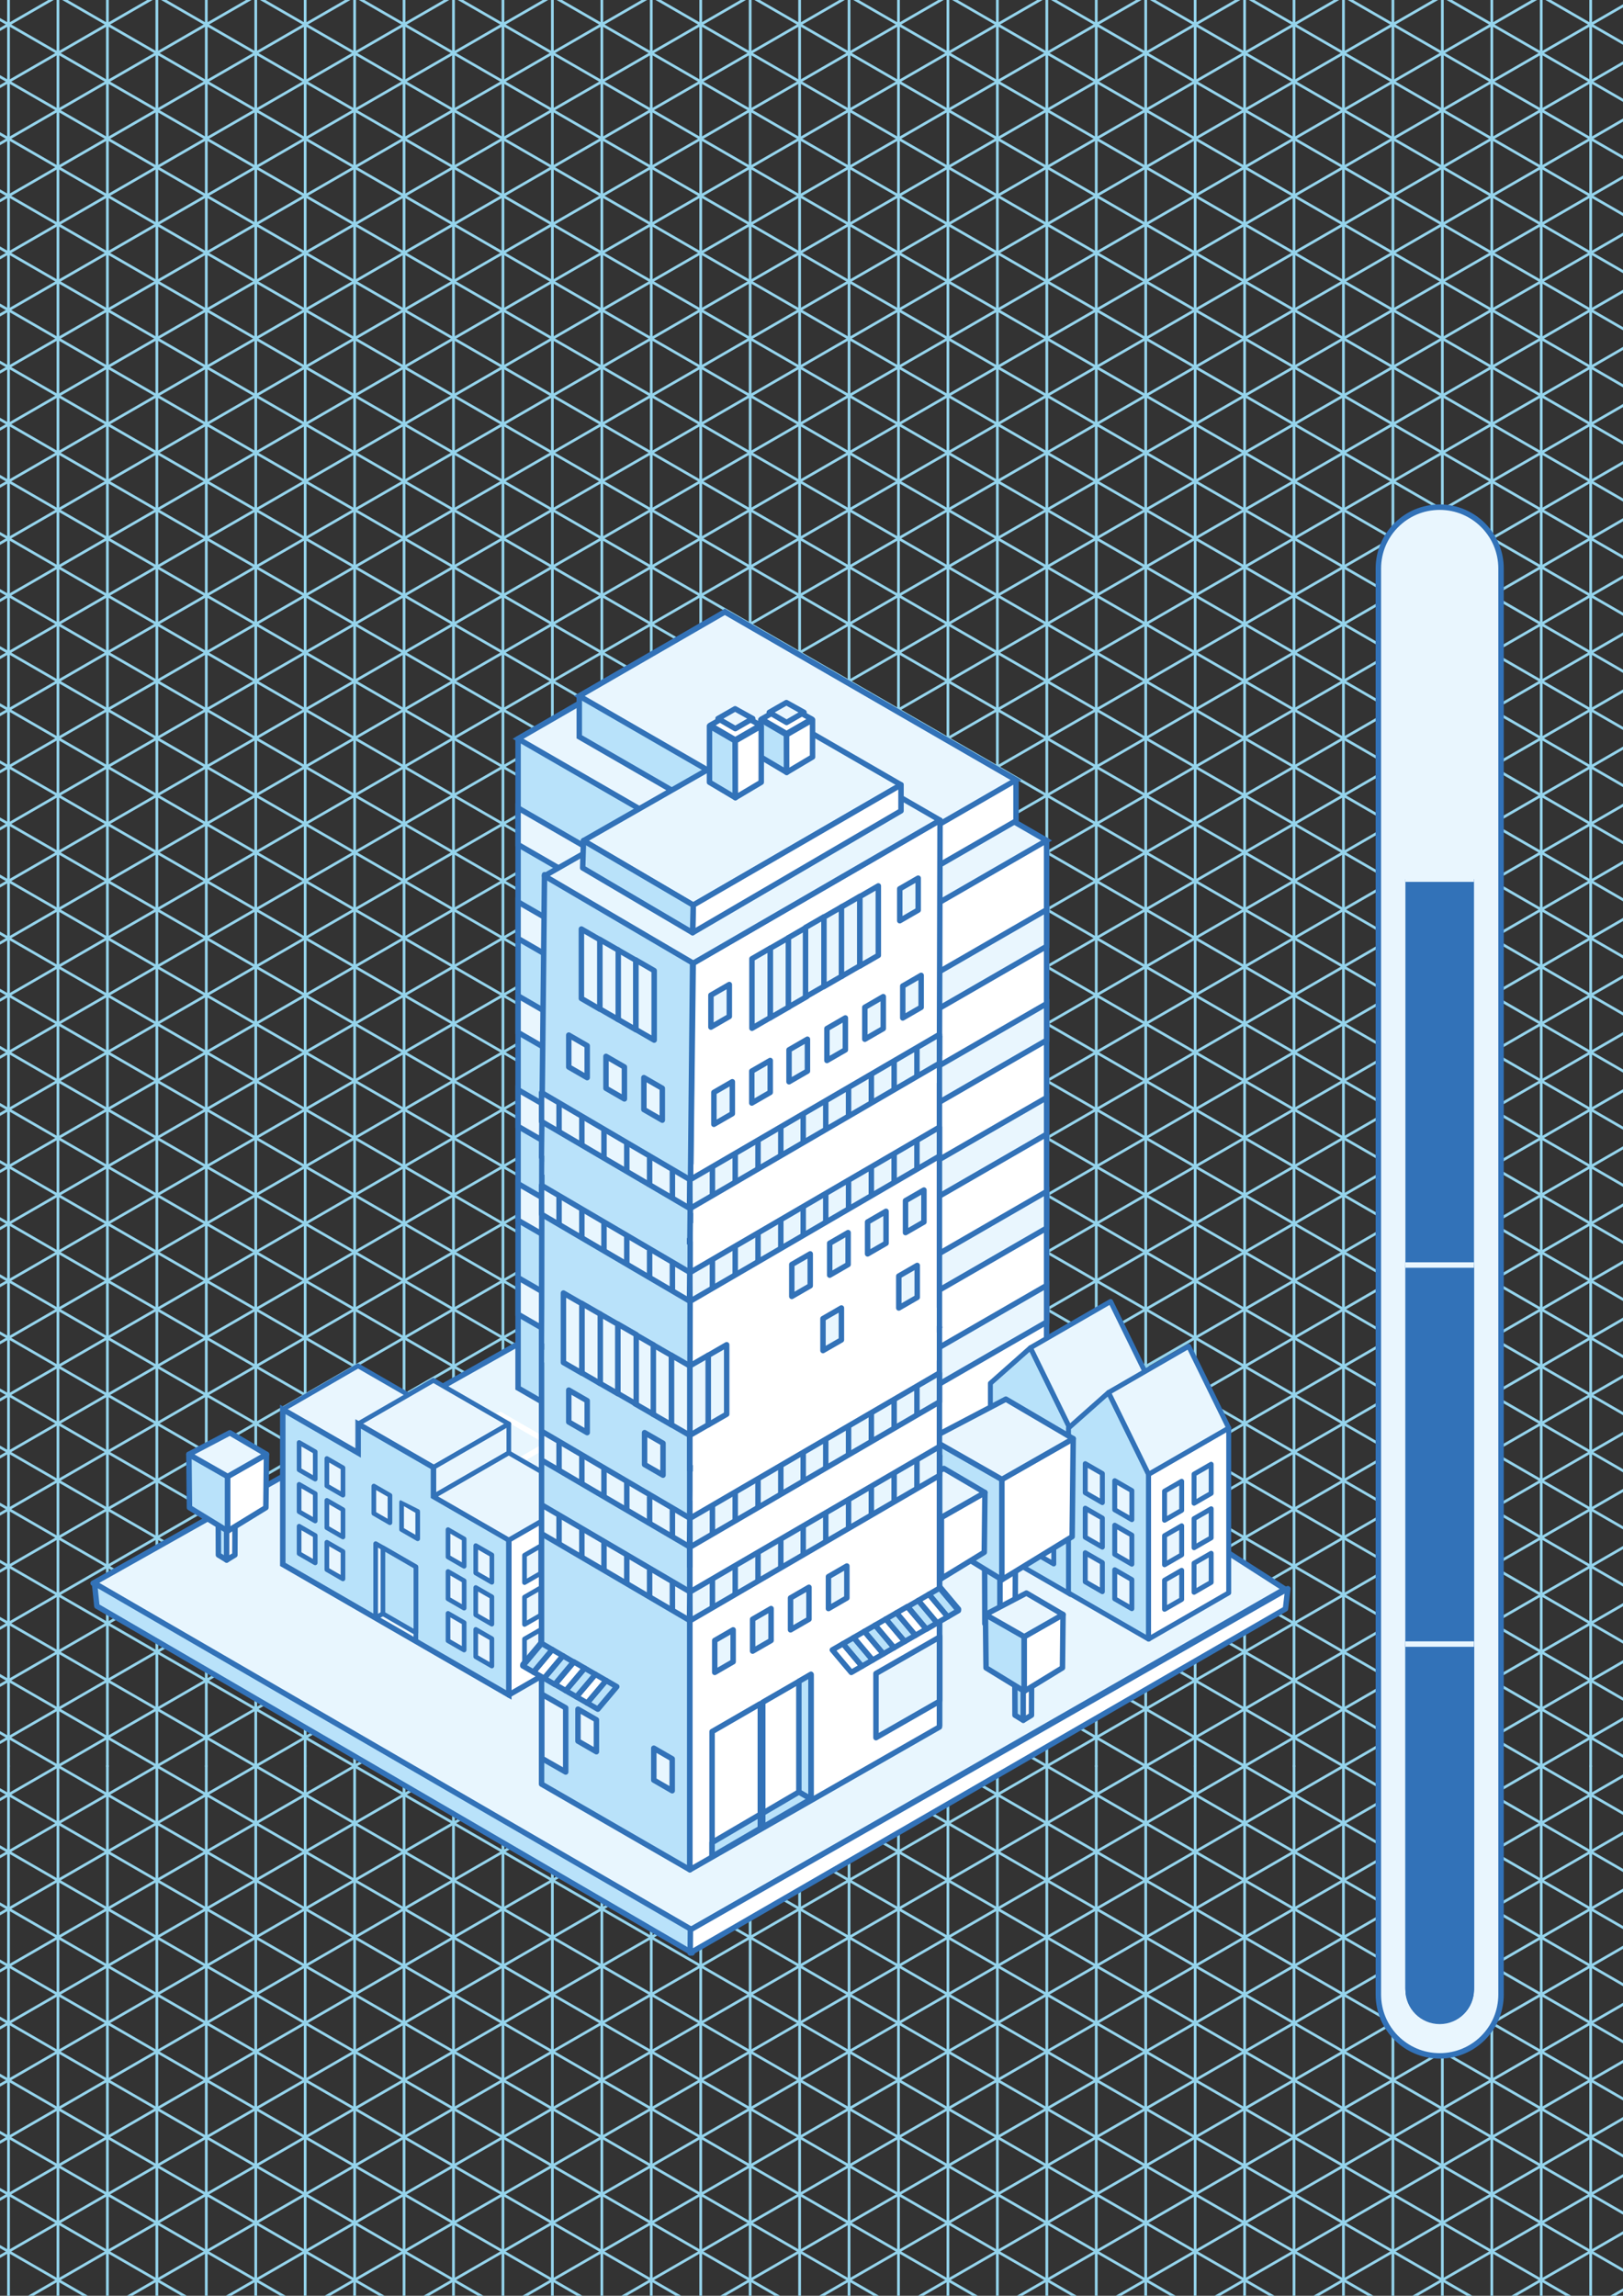 <?xml version="1.0" encoding="utf-8"?>
<!-- Generator: Adobe Illustrator 23.0.0, SVG Export Plug-In . SVG Version: 6.00 Build 0)  -->
<svg version="1.1" xmlns="http://www.w3.org/2000/svg" xmlns:xlink="http://www.w3.org/1999/xlink" x="0px" y="0px"
	 viewBox="0 0 595.28 841.89" style="enable-background:new 0 0 595.28 841.89;" xml:space="preserve">
<rect x="0" y="0" width="595.28" height="841.89" fill="#333333" stroke="none"/>
<style type="text/css">
	.st0{fill:none;stroke:#95D4EC;stroke-linecap:round;stroke-linejoin:round;}
	.st1{fill:#E9F6FE;stroke:#3272B8;stroke-width:2;stroke-miterlimit:10;}
	.st2{fill:#E8F6FE;stroke:#3272B8;stroke-width:2;stroke-linejoin:round;stroke-miterlimit:10;}
	.st3{fill:#B9E2FA;stroke:#3272B8;stroke-width:2;stroke-linejoin:round;stroke-miterlimit:10;}
	.st4{fill:#FFFFFF;stroke:#3272B8;stroke-width:2;stroke-linejoin:round;stroke-miterlimit:10;}
	.st5{fill:#FFFFFF;stroke:#3272B8;stroke-width:2;stroke-miterlimit:10;}
	.st6{fill:#B8E2FA;stroke:#3272B8;stroke-width:2;stroke-miterlimit:10;}
	.st7{fill:none;stroke:#FFFFFF;stroke-width:2;stroke-linejoin:round;stroke-miterlimit:10;}
	.st8{fill:#E9F6FE;}
	.st9{fill:#3272B8;}
	.st10{fill:#B8E2FA;}
	.st11{fill:#FFFFFF;}
	.st12{fill:#E9F6FE;stroke:#3272B8;stroke-width:2;stroke-linejoin:round;stroke-miterlimit:10;}
	.st13{fill:none;stroke:#E8F6FE;stroke-width:2;stroke-linejoin:round;stroke-miterlimit:10;}
	.st14{fill:#B9E2FA;}
	.st15{fill:#E8F5FE;stroke:#3272B8;stroke-width:2;stroke-linejoin:round;stroke-miterlimit:10;}
	.st16{display:none;}
	.st17{display:inline;fill:#E9F6FE;stroke:#3272B8;stroke-width:2;stroke-linejoin:round;stroke-miterlimit:10;}
	.st18{display:inline;fill:#B9E2FA;stroke:#3272B8;stroke-width:2;stroke-linejoin:round;stroke-miterlimit:10;}
	.st19{display:inline;}
	.st20{fill:none;stroke:#3272B8;stroke-width:2;stroke-linejoin:round;stroke-miterlimit:10;}
	.st21{display:inline;fill:#FFFFFF;stroke:#3272B8;stroke-width:2;stroke-linejoin:round;stroke-miterlimit:10;}
	.st22{display:inline;fill:#FFFFFF;}
	.st23{display:inline;fill:#B9E2FA;}
	.st24{display:inline;fill:#3272B8;}
	.st25{fill:none;stroke:#E9F6FE;stroke-width:2;stroke-miterlimit:10;}
</style>
<g id="Calque_1">
	<g>
		<line class="st0" x1="-51.28" y1="19.46" x2="-15.01" y2="-1.48"/>
		<line class="st0" x1="577.86" y1="843.37" x2="238.87" y2="647.65"/>
		<line class="st0" x1="8.69" y1="843.37" x2="347.68" y2="647.65"/>
		<line class="st0" x1="44.96" y1="843.37" x2="383.95" y2="647.65"/>
		<line class="st0" x1="81.23" y1="843.37" x2="420.22" y2="647.65"/>
		<line class="st0" x1="117.49" y1="843.37" x2="456.49" y2="647.65"/>
		<line class="st0" x1="153.76" y1="843.37" x2="492.75" y2="647.65"/>
		<line class="st0" x1="190.03" y1="843.37" x2="529.02" y2="647.65"/>
		<line class="st0" x1="226.3" y1="843.37" x2="565.29" y2="647.65"/>
		<line class="st0" x1="262.57" y1="843.37" x2="601.56" y2="647.65"/>
		<line class="st0" x1="480.18" y1="843.37" x2="601.56" y2="773.29"/>
		<line class="st0" x1="516.45" y1="843.37" x2="601.56" y2="794.23"/>
		<line class="st0" x1="552.72" y1="843.37" x2="601.56" y2="815.17"/>
		<line class="st0" x1="588.99" y1="843.37" x2="601.56" y2="836.11"/>
		<line class="st0" x1="178.9" y1="843.37" x2="-51.28" y2="710.47"/>
		<line class="st0" x1="215.17" y1="843.37" x2="-51.28" y2="689.53"/>
		<line class="st0" x1="251.44" y1="843.37" x2="-51.28" y2="668.59"/>
		<line class="st0" x1="287.71" y1="843.37" x2="-51.28" y2="647.65"/>
		<line class="st0" x1="142.64" y1="843.37" x2="-51.28" y2="731.41"/>
		<line class="st0" x1="106.37" y1="843.37" x2="-51.28" y2="752.35"/>
		<line class="st0" x1="33.83" y1="843.37" x2="-51.28" y2="794.23"/>
		<line class="st0" x1="-2.44" y1="843.37" x2="-51.28" y2="815.17"/>
		<line class="st0" x1="-38.71" y1="843.37" x2="-51.28" y2="836.11"/>
		<line class="st0" x1="469.06" y1="843.37" x2="130.07" y2="647.65"/>
		<line class="st0" x1="505.32" y1="843.37" x2="166.33" y2="647.65"/>
		<line class="st0" x1="541.59" y1="843.37" x2="202.6" y2="647.65"/>
		<line class="st0" x1="335.11" y1="843.37" x2="601.56" y2="689.53"/>
		<line class="st0" x1="371.38" y1="843.37" x2="601.56" y2="710.47"/>
		<line class="st0" x1="407.65" y1="843.37" x2="601.56" y2="731.41"/>
		<line class="st0" x1="443.91" y1="843.37" x2="601.56" y2="752.35"/>
		<line class="st0" x1="323.98" y1="843.37" x2="-15.01" y2="647.65"/>
		<line class="st0" x1="360.25" y1="843.37" x2="21.26" y2="647.65"/>
		<line class="st0" x1="396.52" y1="843.37" x2="57.53" y2="647.65"/>
		<line class="st0" x1="432.79" y1="843.37" x2="93.8" y2="647.65"/>
		<line class="st0" x1="298.84" y1="843.37" x2="601.56" y2="668.59"/>
		<line class="st0" x1="-33.14" y1="843.37" x2="-33.14" y2="647.65"/>
		<line class="st0" x1="-15.01" y1="843.37" x2="-15.01" y2="647.65"/>
		<line class="st0" x1="3.12" y1="843.37" x2="3.12" y2="647.65"/>
		<line class="st0" x1="21.26" y1="843.37" x2="21.26" y2="647.65"/>
		<line class="st0" x1="39.39" y1="843.37" x2="39.39" y2="647.65"/>
		<line class="st0" x1="57.53" y1="843.37" x2="57.53" y2="647.65"/>
		<line class="st0" x1="75.66" y1="843.37" x2="75.66" y2="647.65"/>
		<line class="st0" x1="93.8" y1="843.37" x2="93.8" y2="647.65"/>
		<line class="st0" x1="111.93" y1="843.37" x2="111.93" y2="647.65"/>
		<line class="st0" x1="130.07" y1="843.37" x2="130.07" y2="647.65"/>
		<line class="st0" x1="148.2" y1="843.37" x2="148.2" y2="647.65"/>
		<line class="st0" x1="166.33" y1="843.37" x2="166.33" y2="647.65"/>
		<line class="st0" x1="184.47" y1="843.37" x2="184.47" y2="647.65"/>
		<line class="st0" x1="202.6" y1="843.37" x2="202.6" y2="647.65"/>
		<line class="st0" x1="220.74" y1="843.37" x2="220.74" y2="647.65"/>
		<line class="st0" x1="238.87" y1="843.37" x2="238.87" y2="647.65"/>
		<line class="st0" x1="257.01" y1="843.37" x2="257.01" y2="647.65"/>
		<line class="st0" x1="275.14" y1="843.37" x2="275.14" y2="647.65"/>
		<line class="st0" x1="293.28" y1="843.37" x2="293.28" y2="647.65"/>
		<line class="st0" x1="311.41" y1="843.37" x2="311.41" y2="647.65"/>
		<line class="st0" x1="329.54" y1="843.37" x2="329.54" y2="647.65"/>
		<line class="st0" x1="347.68" y1="843.37" x2="347.68" y2="647.65"/>
		<line class="st0" x1="365.81" y1="843.37" x2="365.81" y2="647.65"/>
		<line class="st0" x1="383.95" y1="843.37" x2="383.95" y2="647.65"/>
		<line class="st0" x1="402.08" y1="843.37" x2="402.08" y2="647.65"/>
		<line class="st0" x1="420.22" y1="843.37" x2="420.22" y2="647.65"/>
		<line class="st0" x1="438.35" y1="843.37" x2="438.35" y2="647.65"/>
		<line class="st0" x1="456.49" y1="843.37" x2="456.49" y2="647.65"/>
		<line class="st0" x1="474.62" y1="843.37" x2="474.62" y2="647.65"/>
		<line class="st0" x1="492.75" y1="843.37" x2="492.75" y2="647.65"/>
		<line class="st0" x1="510.89" y1="843.37" x2="510.89" y2="647.65"/>
		<line class="st0" x1="529.02" y1="843.37" x2="529.02" y2="647.65"/>
		<line class="st0" x1="547.16" y1="843.37" x2="547.16" y2="647.65"/>
		<line class="st0" x1="565.29" y1="843.37" x2="565.29" y2="647.65"/>
		<line class="st0" x1="583.43" y1="843.37" x2="583.43" y2="647.65"/>
		<line class="st0" x1="70.1" y1="843.37" x2="-51.28" y2="773.29"/>
		<line class="st0" x1="-51.28" y1="668.59" x2="-15.01" y2="647.65"/>
		<line class="st0" x1="-51.28" y1="689.53" x2="21.26" y2="647.65"/>
		<line class="st0" x1="-51.28" y1="710.47" x2="57.53" y2="647.65"/>
		<line class="st0" x1="-51.28" y1="731.41" x2="93.8" y2="647.65"/>
		<line class="st0" x1="-51.28" y1="752.35" x2="130.07" y2="647.65"/>
		<line class="st0" x1="-51.28" y1="773.29" x2="166.33" y2="647.65"/>
		<line class="st0" x1="-51.28" y1="794.23" x2="202.6" y2="647.65"/>
		<line class="st0" x1="-51.28" y1="815.17" x2="238.87" y2="647.65"/>
		<line class="st0" x1="-51.28" y1="836.11" x2="275.14" y2="647.65"/>
		<line class="st0" x1="601.56" y1="689.53" x2="529.02" y2="647.65"/>
		<line class="st0" x1="601.56" y1="836.11" x2="275.14" y2="647.65"/>
		<line class="st0" x1="601.56" y1="815.17" x2="311.41" y2="647.65"/>
		<line class="st0" x1="601.56" y1="794.23" x2="347.68" y2="647.65"/>
		<line class="st0" x1="601.56" y1="773.29" x2="383.95" y2="647.65"/>
		<line class="st0" x1="601.56" y1="752.35" x2="420.22" y2="647.65"/>
		<line class="st0" x1="601.56" y1="731.41" x2="456.49" y2="647.65"/>
		<line class="st0" x1="601.56" y1="710.47" x2="492.75" y2="647.65"/>
		<line class="st0" x1="601.56" y1="668.59" x2="565.29" y2="647.65"/>
		<line class="st0" x1="583.43" y1="647.65" x2="583.43" y2="-1.48"/>
		<line class="st0" x1="565.29" y1="647.65" x2="565.29" y2="-1.48"/>
		<line class="st0" x1="547.16" y1="647.65" x2="547.16" y2="-1.48"/>
		<line class="st0" x1="529.02" y1="647.65" x2="529.02" y2="-1.48"/>
		<line class="st0" x1="510.89" y1="647.65" x2="510.89" y2="-1.48"/>
		<line class="st0" x1="492.75" y1="647.65" x2="492.75" y2="-1.48"/>
		<line class="st0" x1="474.62" y1="647.65" x2="474.62" y2="-1.48"/>
		<line class="st0" x1="456.49" y1="647.65" x2="456.49" y2="-1.48"/>
		<line class="st0" x1="438.35" y1="647.65" x2="438.35" y2="-1.48"/>
		<line class="st0" x1="420.22" y1="647.65" x2="420.22" y2="-1.48"/>
		<line class="st0" x1="402.08" y1="647.65" x2="402.08" y2="-1.48"/>
		<line class="st0" x1="383.95" y1="647.65" x2="383.95" y2="-1.48"/>
		<line class="st0" x1="365.81" y1="647.65" x2="365.81" y2="-1.48"/>
		<line class="st0" x1="347.68" y1="647.65" x2="347.68" y2="-1.48"/>
		<line class="st0" x1="329.54" y1="647.65" x2="329.54" y2="-1.48"/>
		<line class="st0" x1="311.41" y1="647.65" x2="311.41" y2="-1.48"/>
		<line class="st0" x1="293.28" y1="647.65" x2="293.28" y2="-1.48"/>
		<line class="st0" x1="275.14" y1="647.65" x2="275.14" y2="-1.48"/>
		<line class="st0" x1="257.01" y1="647.65" x2="257.01" y2="-1.48"/>
		<line class="st0" x1="238.87" y1="647.65" x2="238.87" y2="-1.48"/>
		<line class="st0" x1="220.74" y1="647.65" x2="220.74" y2="-1.48"/>
		<line class="st0" x1="202.6" y1="647.65" x2="202.6" y2="-1.48"/>
		<line class="st0" x1="184.47" y1="647.65" x2="184.47" y2="-1.48"/>
		<line class="st0" x1="166.33" y1="647.65" x2="166.33" y2="-1.48"/>
		<line class="st0" x1="148.2" y1="647.65" x2="148.2" y2="-1.48"/>
		<line class="st0" x1="130.07" y1="647.65" x2="130.07" y2="-1.48"/>
		<line class="st0" x1="111.93" y1="647.65" x2="111.93" y2="-1.48"/>
		<line class="st0" x1="93.8" y1="647.65" x2="93.8" y2="-1.48"/>
		<line class="st0" x1="75.66" y1="647.65" x2="75.66" y2="-1.48"/>
		<line class="st0" x1="57.53" y1="647.65" x2="57.53" y2="-1.48"/>
		<line class="st0" x1="39.39" y1="647.65" x2="39.39" y2="-1.48"/>
		<line class="st0" x1="21.26" y1="647.65" x2="21.26" y2="-1.48"/>
		<line class="st0" x1="3.12" y1="647.65" x2="3.12" y2="-1.48"/>
		<line class="st0" x1="-15.01" y1="647.65" x2="-15.01" y2="-1.48"/>
		<line class="st0" x1="-33.14" y1="647.65" x2="-33.14" y2="-1.48"/>
		<line class="st0" x1="-51.28" y1="396.38" x2="601.56" y2="19.46"/>
		<line class="st0" x1="-15.01" y1="647.65" x2="601.56" y2="291.68"/>
		<line class="st0" x1="21.26" y1="647.65" x2="601.56" y2="312.62"/>
		<line class="st0" x1="57.53" y1="647.65" x2="601.56" y2="333.56"/>
		<line class="st0" x1="93.8" y1="647.65" x2="601.56" y2="354.5"/>
		<line class="st0" x1="130.07" y1="647.65" x2="601.56" y2="375.44"/>
		<line class="st0" x1="166.33" y1="647.65" x2="601.56" y2="396.38"/>
		<line class="st0" x1="202.6" y1="647.65" x2="601.56" y2="417.32"/>
		<line class="st0" x1="238.87" y1="647.65" x2="601.56" y2="438.26"/>
		<line class="st0" x1="275.14" y1="647.65" x2="601.56" y2="459.2"/>
		<line class="st0" x1="311.41" y1="647.65" x2="601.56" y2="480.14"/>
		<line class="st0" x1="347.68" y1="647.65" x2="601.56" y2="501.08"/>
		<line class="st0" x1="383.95" y1="647.65" x2="601.56" y2="522.02"/>
		<line class="st0" x1="420.22" y1="647.65" x2="601.56" y2="542.96"/>
		<line class="st0" x1="456.49" y1="647.65" x2="601.56" y2="563.89"/>
		<line class="st0" x1="492.75" y1="647.65" x2="601.56" y2="584.83"/>
		<line class="st0" x1="529.02" y1="647.65" x2="601.56" y2="605.77"/>
		<line class="st0" x1="565.29" y1="647.65" x2="601.56" y2="626.71"/>
		<line class="st0" x1="-15.01" y1="647.65" x2="-51.28" y2="626.71"/>
		<line class="st0" x1="21.26" y1="647.65" x2="-51.28" y2="605.77"/>
		<line class="st0" x1="57.53" y1="647.65" x2="-51.28" y2="584.83"/>
		<line class="st0" x1="93.8" y1="647.65" x2="-51.28" y2="563.89"/>
		<line class="st0" x1="130.07" y1="647.65" x2="-51.28" y2="542.96"/>
		<line class="st0" x1="601.56" y1="291.68" x2="93.8" y2="-1.48"/>
		<line class="st0" x1="601.56" y1="312.62" x2="57.53" y2="-1.48"/>
		<line class="st0" x1="601.56" y1="333.56" x2="21.26" y2="-1.48"/>
		<line class="st0" x1="601.56" y1="354.5" x2="-15.01" y2="-1.48"/>
		<line class="st0" x1="-51.28" y1="480.14" x2="601.56" y2="103.22"/>
		<line class="st0" x1="-51.28" y1="459.2" x2="601.56" y2="82.28"/>
		<line class="st0" x1="-51.28" y1="438.26" x2="601.56" y2="61.34"/>
		<line class="st0" x1="-51.28" y1="417.32" x2="601.56" y2="40.4"/>
		<line class="st0" x1="601.56" y1="19.46" x2="565.29" y2="-1.48"/>
		<line class="st0" x1="601.56" y1="61.34" x2="492.75" y2="-1.48"/>
		<line class="st0" x1="601.56" y1="82.28" x2="456.49" y2="-1.48"/>
		<line class="st0" x1="601.56" y1="103.22" x2="420.22" y2="-1.48"/>
		<line class="st0" x1="601.56" y1="124.16" x2="383.95" y2="-1.48"/>
		<line class="st0" x1="601.56" y1="145.1" x2="347.68" y2="-1.48"/>
		<line class="st0" x1="601.56" y1="166.04" x2="311.41" y2="-1.48"/>
		<line class="st0" x1="601.56" y1="186.98" x2="275.14" y2="-1.48"/>
		<line class="st0" x1="601.56" y1="207.92" x2="238.87" y2="-1.48"/>
		<line class="st0" x1="601.56" y1="228.86" x2="202.6" y2="-1.48"/>
		<line class="st0" x1="601.56" y1="249.8" x2="166.33" y2="-1.48"/>
		<line class="st0" x1="601.56" y1="270.74" x2="130.07" y2="-1.48"/>
		<line class="st0" x1="601.56" y1="40.4" x2="529.02" y2="-1.48"/>
		<line class="st0" x1="166.33" y1="647.65" x2="-51.28" y2="522.02"/>
		<line class="st0" x1="202.6" y1="647.65" x2="-51.28" y2="501.08"/>
		<line class="st0" x1="238.87" y1="647.65" x2="-51.28" y2="480.14"/>
		<line class="st0" x1="275.14" y1="647.65" x2="-51.28" y2="459.2"/>
		<line class="st0" x1="311.41" y1="647.65" x2="-51.28" y2="438.26"/>
		<line class="st0" x1="347.68" y1="647.65" x2="-51.28" y2="417.32"/>
		<line class="st0" x1="383.95" y1="647.65" x2="-51.28" y2="396.38"/>
		<line class="st0" x1="420.22" y1="647.65" x2="-51.28" y2="375.44"/>
		<line class="st0" x1="456.49" y1="647.65" x2="-51.28" y2="354.5"/>
		<line class="st0" x1="492.75" y1="647.65" x2="-51.28" y2="333.56"/>
		<line class="st0" x1="529.02" y1="647.65" x2="-51.28" y2="312.62"/>
		<line class="st0" x1="565.29" y1="647.65" x2="-51.28" y2="291.68"/>
		<line class="st0" x1="601.56" y1="647.65" x2="-51.28" y2="270.74"/>
		<line class="st0" x1="601.56" y1="626.71" x2="-51.28" y2="249.8"/>
		<line class="st0" x1="601.56" y1="605.77" x2="-51.28" y2="228.86"/>
		<line class="st0" x1="601.56" y1="584.83" x2="-51.28" y2="207.92"/>
		<line class="st0" x1="601.56" y1="563.89" x2="-51.28" y2="186.98"/>
		<line class="st0" x1="601.56" y1="542.96" x2="-51.28" y2="166.04"/>
		<line class="st0" x1="601.56" y1="522.02" x2="-51.28" y2="145.1"/>
		<line class="st0" x1="601.56" y1="501.08" x2="-51.28" y2="124.16"/>
		<line class="st0" x1="601.56" y1="480.14" x2="-51.28" y2="103.22"/>
		<line class="st0" x1="601.56" y1="459.2" x2="-51.28" y2="82.28"/>
		<line class="st0" x1="601.56" y1="375.44" x2="-51.28" y2="-1.48"/>
		<line class="st0" x1="601.56" y1="396.38" x2="-51.28" y2="19.46"/>
		<line class="st0" x1="601.56" y1="417.32" x2="-51.28" y2="40.4"/>
		<line class="st0" x1="601.56" y1="438.26" x2="-51.28" y2="61.34"/>
		<line class="st0" x1="-51.28" y1="563.89" x2="601.56" y2="186.98"/>
		<line class="st0" x1="-51.28" y1="542.96" x2="601.56" y2="166.04"/>
		<line class="st0" x1="-51.28" y1="522.02" x2="601.56" y2="145.1"/>
		<line class="st0" x1="-51.28" y1="501.08" x2="601.56" y2="124.16"/>
		<line class="st0" x1="-51.28" y1="584.83" x2="601.56" y2="207.92"/>
		<line class="st0" x1="-51.28" y1="605.77" x2="601.56" y2="228.86"/>
		<line class="st0" x1="-51.28" y1="626.71" x2="601.56" y2="249.8"/>
		<line class="st0" x1="-51.28" y1="647.65" x2="601.56" y2="270.74"/>
		<line class="st0" x1="-51.28" y1="375.44" x2="601.56" y2="-1.48"/>
		<line class="st0" x1="-51.28" y1="354.5" x2="565.29" y2="-1.48"/>
		<line class="st0" x1="-51.28" y1="333.56" x2="529.02" y2="-1.48"/>
		<line class="st0" x1="-51.28" y1="312.62" x2="492.75" y2="-1.48"/>
		<line class="st0" x1="-51.28" y1="291.68" x2="456.49" y2="-1.48"/>
		<line class="st0" x1="-51.28" y1="270.74" x2="420.22" y2="-1.48"/>
		<line class="st0" x1="-51.28" y1="249.8" x2="383.95" y2="-1.48"/>
		<line class="st0" x1="-51.28" y1="228.86" x2="347.68" y2="-1.48"/>
		<line class="st0" x1="-51.28" y1="207.92" x2="311.41" y2="-1.48"/>
		<line class="st0" x1="-51.28" y1="186.98" x2="275.14" y2="-1.48"/>
		<line class="st0" x1="-51.28" y1="166.04" x2="238.87" y2="-1.48"/>
		<line class="st0" x1="-51.28" y1="145.1" x2="202.6" y2="-1.48"/>
		<line class="st0" x1="-51.28" y1="124.16" x2="166.33" y2="-1.48"/>
		<line class="st0" x1="-51.28" y1="103.22" x2="130.07" y2="-1.48"/>
		<line class="st0" x1="-51.28" y1="82.28" x2="93.8" y2="-1.48"/>
		<line class="st0" x1="-51.28" y1="61.34" x2="57.53" y2="-1.48"/>
		<line class="st0" x1="-51.28" y1="40.4" x2="21.26" y2="-1.48"/>
		<line class="st0" x1="-27.58" y1="843.37" x2="311.41" y2="647.65"/>
	</g>
</g>
<g id="Calque_9">
	<path class="st1" d="M528.05,185.98c-12.43,0-22.5,10.07-22.5,22.5v522.93c0,12.43,10.07,22.5,22.5,22.5
		c12.43,0,22.5-10.07,22.5-22.5V208.48C550.55,196.05,540.47,185.98,528.05,185.98z"/>
</g>
<g id="Calque_7">
	<polygon class="st2" points="34.16,580.58 253.29,707.68 471.24,582.71 265.07,450.58 	"/>
	<polygon class="st3" points="34.66,580.58 253.78,707.68 253.85,716.16 35.53,588.99 	"/>
	<polygon class="st4" points="472.35,582.58 253.22,707.68 253.15,716.16 471.48,589.99 	"/>
	<g>
		<polygon class="st5" points="254.64,308.23 319.25,270.92 383.87,308.23 383.87,546.3 319.25,583.61 254.64,546.3 		"/>
		<polygon class="st6" points="319.25,345.53 319.25,270.92 254.64,233.61 190.02,270.92 190.02,509 227.78,530.8 254.64,546.3 
			319.25,583.61 		"/>
		<polygon class="st1" points="319.25,270.92 319.25,270.92 254.64,233.61 190.02,270.92 254.64,308.23 319.25,345.53 
			383.87,308.23 		"/>
		<polygon class="st5" points="265.86,286.05 319.25,255.23 372.65,286.05 372.65,301.03 319.25,331.85 265.86,301.03 		"/>
		<polygon class="st6" points="319.25,316.88 319.25,255.23 265.86,224.4 212.47,255.23 212.47,270.2 243.67,288.21 265.86,301.03 
			319.25,331.85 		"/>
		<polygon class="st1" points="319.25,255.23 319.25,255.23 265.86,224.4 212.47,255.23 265.86,286.05 319.25,316.88 372.65,286.05 
					"/>
		<polygon class="st1" points="319.25,439.8 254.64,402.5 190.02,365.19 190.02,378.61 254.64,415.92 319.25,453.22 383.87,415.92 
			383.87,402.5 		"/>
		<polygon class="st1" points="319.25,405.36 254.64,368.05 190.02,330.75 190.02,344.17 254.64,381.47 319.25,418.78 
			383.87,381.47 383.87,368.05 		"/>
		<polygon class="st1" points="319.25,370.91 254.64,333.61 190.02,296.3 190.02,309.72 254.64,347.03 319.25,384.33 383.87,347.03 
			383.87,333.61 		"/>
		<polygon class="st1" points="319.25,543.14 254.64,505.83 254.64,505.83 190.02,468.53 190.02,481.95 254.64,519.25 
			254.64,519.25 319.25,556.56 383.87,519.25 383.87,505.83 		"/>
		<polygon class="st1" points="319.25,508.69 254.64,471.39 190.02,434.08 190.02,447.5 254.64,484.81 319.25,522.11 383.87,484.81 
			383.87,471.39 		"/>
		<polygon class="st1" points="319.25,474.25 254.64,436.94 254.64,436.94 190.02,399.64 190.02,413.06 254.64,450.36 
			254.64,450.36 319.25,487.67 383.87,450.36 383.87,436.94 		"/>
		<line class="st1" x1="319.25" y1="345.53" x2="319.25" y2="583.61"/>
	</g>
	<polyline class="st7" points="165.35,529.22 183.48,518.75 201.62,529.22 183.48,539.69 	"/>
	<polyline class="st7" points="183.48,539.69 201.62,529.22 219.75,539.69 201.62,550.16 	"/>
	<polyline class="st7" points="201.62,550.16 219.75,539.69 237.88,550.16 219.75,560.63 	"/>
	<g>
		<polygon class="st8" points="158.98,516.84 131.35,500.89 103.71,516.84 131.35,532.8 		"/>
		<path class="st9" d="M158.98,516.84l-0.43,0.74l-27.21-15.71l-25.93,14.97l25.93,14.97l27.21-15.71L158.98,516.84l-0.43,0.74
			L158.98,516.84l0.43,0.74l-27.63,15.95c-0.26,0.15-0.59,0.15-0.85,0l-27.63-15.95c-0.26-0.15-0.43-0.43-0.43-0.74
			c0-0.3,0.16-0.58,0.43-0.74l27.63-15.95c0.26-0.15,0.59-0.15,0.85,0l27.63,15.95c0.26,0.15,0.43,0.43,0.43,0.74
			c0,0.3-0.16,0.58-0.43,0.74L158.98,516.84z"/>
		<polygon class="st4" points="214.25,548.75 214.25,605.59 186.62,621.55 186.62,564.7 		"/>
		<path class="st9" d="M214.25,548.75h0.85v56.84c0,0.3-0.16,0.58-0.43,0.74l-27.63,15.95c-0.26,0.15-0.59,0.15-0.85,0
			c-0.26-0.15-0.43-0.43-0.43-0.74V564.7c0-0.3,0.16-0.58,0.43-0.74l27.63-15.95c0.26-0.15,0.59-0.15,0.85,0
			c0.26,0.15,0.43,0.43,0.43,0.74H214.25l0.43,0.74l-27.21,15.71v54.88l25.93-14.97v-56.35H214.25l0.43,0.74L214.25,548.75z"/>
		<polygon class="st8" points="158.98,506.2 186.62,522.16 158.98,538.11 131.35,522.16 		"/>
		<path class="st9" d="M158.98,506.2l0.43-0.74l27.63,15.95c0.26,0.15,0.43,0.43,0.43,0.74c0,0.3-0.16,0.58-0.43,0.74l-27.63,15.95
			c-0.26,0.15-0.59,0.15-0.85,0l-27.63-15.95c-0.26-0.15-0.43-0.43-0.43-0.74c0-0.3,0.16-0.58,0.43-0.74l27.63-15.95
			c0.26-0.15,0.59-0.15,0.85,0L158.98,506.2l0.43,0.74l-26.36,15.22l25.93,14.97l25.93-14.97l-26.36-15.22L158.98,506.2l0.43,0.74
			L158.98,506.2z"/>
		<polygon class="st8" points="186.62,532.8 186.62,522.16 158.98,538.11 158.98,548.75 		"/>
		<path class="st9" d="M186.62,532.8h-0.85v-9.17l-25.93,14.97v8.68l26.36-15.22L186.62,532.8h-0.85H186.62l0.43,0.74l-27.63,15.95
			c-0.26,0.15-0.59,0.15-0.85,0c-0.26-0.15-0.43-0.43-0.43-0.74v-10.64c0-0.3,0.16-0.58,0.43-0.74l27.63-15.95
			c0.26-0.15,0.59-0.15,0.85,0c0.26,0.15,0.43,0.43,0.43,0.74v10.64c0,0.3-0.16,0.58-0.43,0.74L186.62,532.8z"/>
		<polygon class="st6" points="131.35,532.8 131.35,522.16 158.98,538.11 158.98,548.75 186.62,564.7 186.62,621.55 158.98,605.59 
			131.35,589.64 103.71,573.68 103.71,516.84 		"/>
		<path class="st9" d="M131.35,532.8h-0.85v-10.64c0-0.3,0.16-0.58,0.43-0.74c0.26-0.15,0.59-0.15,0.85,0l27.63,15.95
			c0.26,0.15,0.43,0.43,0.43,0.74v10.15l27.21,15.71c0.26,0.15,0.43,0.43,0.43,0.74v56.84c0,0.3-0.16,0.58-0.43,0.74
			c-0.26,0.15-0.59,0.15-0.85,0l-27.63-15.95l-27.63-15.95l-27.63-15.95c-0.26-0.15-0.43-0.43-0.43-0.74v-56.84
			c0-0.3,0.16-0.58,0.43-0.74c0.26-0.15,0.59-0.15,0.85,0l27.63,15.95L131.35,532.8h-0.85H131.35l-0.43,0.74l-26.36-15.22v54.88
			l27.21,15.71l27.63,15.95l26.36,15.22V565.2l-27.21-15.71c-0.26-0.15-0.43-0.43-0.43-0.74V538.6l-25.93-14.97l0,9.17
			c0,0.3-0.16,0.58-0.43,0.74c-0.26,0.15-0.59,0.15-0.85,0L131.35,532.8z"/>
		<polygon class="st8" points="202.57,579.8 208.48,576.39 208.48,586.42 202.57,589.83 		"/>
		<path class="st9" d="M202.57,579.8l-0.43-0.74l5.91-3.41c0.26-0.15,0.59-0.15,0.85,0c0.26,0.15,0.43,0.43,0.43,0.74v10.03
			c0,0.3-0.16,0.58-0.43,0.74l-5.91,3.41c-0.26,0.15-0.59,0.15-0.85,0s-0.43-0.43-0.43-0.74V579.8c0-0.3,0.16-0.58,0.43-0.74
			L202.57,579.8h0.85v8.56l4.21-2.43v-8.07l-4.63,2.67L202.57,579.8h0.85H202.57z"/>
		<polygon class="st8" points="202.57,595.16 208.48,591.74 208.48,601.78 202.57,605.19 		"/>
		<path class="st9" d="M202.57,595.16l-0.43-0.74l5.91-3.41c0.26-0.15,0.59-0.15,0.85,0c0.26,0.15,0.43,0.43,0.43,0.74v10.03
			c0,0.3-0.16,0.58-0.43,0.74l-5.91,3.41c-0.26,0.15-0.59,0.15-0.85,0c-0.26-0.15-0.43-0.43-0.43-0.74v-10.03
			c0-0.3,0.16-0.58,0.43-0.74L202.57,595.16h0.85v8.56l4.21-2.43v-8.07l-4.63,2.67L202.57,595.16h0.85H202.57z"/>
		<polygon class="st8" points="202.57,564.45 208.48,561.04 208.48,571.07 202.57,574.48 		"/>
		<path class="st9" d="M202.57,564.45l-0.43-0.74l5.91-3.41c0.26-0.15,0.59-0.15,0.85,0s0.43,0.43,0.43,0.74v10.03
			c0,0.3-0.16,0.58-0.43,0.74l-5.91,3.41c-0.26,0.15-0.59,0.15-0.85,0c-0.26-0.15-0.43-0.43-0.43-0.74v-10.03
			c0-0.3,0.16-0.58,0.43-0.74L202.57,564.45h0.85v8.56l4.21-2.43v-8.07l-4.63,2.67L202.57,564.45h0.85H202.57z"/>
		<polygon class="st8" points="192.39,570.32 198.3,566.91 198.3,576.94 192.39,580.35 		"/>
		<path class="st9" d="M192.39,570.32l-0.43-0.74l5.91-3.41c0.26-0.15,0.59-0.15,0.85,0c0.26,0.15,0.43,0.43,0.43,0.74v10.03
			c0,0.3-0.16,0.58-0.43,0.74l-5.91,3.41c-0.26,0.15-0.59,0.15-0.85,0c-0.26-0.15-0.43-0.43-0.43-0.74v-10.03
			c0-0.3,0.16-0.58,0.43-0.74L192.39,570.32h0.85v8.56l4.21-2.43v-8.07l-4.63,2.67L192.39,570.32h0.85H192.39z"/>
		<polygon class="st8" points="192.39,585.68 198.3,582.27 198.3,592.3 192.39,595.71 		"/>
		<path class="st9" d="M192.39,585.68l-0.43-0.74l5.91-3.41c0.26-0.15,0.59-0.15,0.85,0c0.26,0.15,0.43,0.43,0.43,0.74v10.03
			c0,0.3-0.16,0.58-0.43,0.74l-5.91,3.41c-0.26,0.15-0.59,0.15-0.85,0s-0.43-0.43-0.43-0.74v-10.03c0-0.3,0.16-0.58,0.43-0.74
			L192.39,585.68h0.85v8.56l4.21-2.43v-8.07l-4.63,2.67L192.39,585.68h0.85H192.39z"/>
		<polygon class="st8" points="192.39,601.03 198.3,597.62 198.3,607.65 192.39,611.06 		"/>
		<path class="st9" d="M192.39,601.03l-0.43-0.74l5.91-3.41c0.26-0.15,0.59-0.15,0.85,0c0.26,0.15,0.43,0.43,0.43,0.74v10.03
			c0,0.3-0.16,0.58-0.43,0.74l-5.91,3.41c-0.26,0.15-0.59,0.15-0.85,0c-0.26-0.15-0.43-0.43-0.43-0.74v-10.03
			c0-0.3,0.16-0.58,0.43-0.74L192.39,601.03h0.85v8.56l4.21-2.43v-8.07l-4.63,2.67L192.39,601.03h0.85H192.39z"/>
		<polygon class="st8" points="170.24,579.69 164.33,576.28 164.33,586.31 170.24,589.72 		"/>
		<path class="st9" d="M170.24,579.69l-0.43,0.74l-4.63-2.67v8.07l4.21,2.43v-8.56H170.24l-0.43,0.74L170.24,579.69h0.85v10.03
			c0,0.3-0.16,0.58-0.43,0.74c-0.26,0.15-0.59,0.15-0.85,0l-5.91-3.41c-0.26-0.15-0.43-0.43-0.43-0.74v-10.03
			c0-0.3,0.16-0.58,0.43-0.74c0.26-0.15,0.59-0.15,0.85,0l5.91,3.41c0.26,0.15,0.43,0.43,0.43,0.74H170.24z"/>
		<polygon class="st8" points="170.24,595.05 164.33,591.63 164.33,601.67 170.24,605.08 		"/>
		<path class="st9" d="M170.24,595.05l-0.43,0.74l-4.63-2.67v8.07l4.21,2.43v-8.56H170.24l-0.43,0.74L170.24,595.05h0.85v10.03
			c0,0.3-0.16,0.58-0.43,0.74c-0.26,0.15-0.59,0.15-0.85,0l-5.91-3.41c-0.26-0.15-0.43-0.43-0.43-0.74v-10.03
			c0-0.3,0.16-0.58,0.43-0.74c0.26-0.15,0.59-0.15,0.85,0l5.91,3.41c0.26,0.15,0.43,0.43,0.43,0.74H170.24z"/>
		<polygon class="st8" points="170.24,564.34 164.33,560.93 164.33,570.96 170.24,574.37 		"/>
		<path class="st9" d="M170.24,564.34l-0.43,0.74l-4.63-2.67v8.07l4.21,2.43v-8.56H170.24l-0.43,0.74L170.24,564.34h0.85v10.03
			c0,0.3-0.16,0.58-0.43,0.74c-0.26,0.15-0.59,0.15-0.85,0l-5.91-3.41c-0.26-0.15-0.43-0.43-0.43-0.74v-10.03
			c0-0.3,0.16-0.58,0.43-0.74c0.26-0.15,0.59-0.15,0.85,0l5.91,3.41c0.26,0.15,0.43,0.43,0.43,0.74H170.24z"/>
		<polygon class="st8" points="180.41,570.21 174.51,566.8 174.51,576.83 180.41,580.25 		"/>
		<path class="st9" d="M180.41,570.21l-0.43,0.74l-4.63-2.67v8.07l4.21,2.43v-8.56H180.41l-0.43,0.74L180.41,570.21h0.85v10.03
			c0,0.3-0.16,0.58-0.43,0.74c-0.26,0.15-0.59,0.15-0.85,0l-5.91-3.41c-0.26-0.15-0.43-0.43-0.43-0.74V566.8
			c0-0.3,0.16-0.58,0.43-0.74c0.26-0.15,0.59-0.15,0.85,0l5.91,3.41c0.26,0.15,0.43,0.43,0.43,0.74H180.41z"/>
		<polygon class="st8" points="180.41,585.57 174.51,582.16 174.51,592.19 180.41,595.6 		"/>
		<path class="st9" d="M180.41,585.57l-0.43,0.74l-4.63-2.67v8.07l4.21,2.43v-8.56H180.41l-0.43,0.74L180.41,585.57h0.85v10.03
			c0,0.3-0.16,0.58-0.43,0.74c-0.26,0.15-0.59,0.15-0.85,0l-5.91-3.41c-0.26-0.15-0.43-0.43-0.43-0.74v-10.03
			c0-0.3,0.16-0.58,0.43-0.74c0.26-0.15,0.59-0.15,0.85,0l5.91,3.41c0.26,0.15,0.43,0.43,0.43,0.74H180.41z"/>
		<polygon class="st8" points="180.41,600.92 174.51,597.51 174.51,607.54 180.41,610.95 		"/>
		<path class="st9" d="M180.41,600.92l-0.43,0.74l-4.63-2.67v8.07l4.21,2.43v-8.56H180.41l-0.43,0.74L180.41,600.92h0.85v10.03
			c0,0.3-0.16,0.58-0.43,0.74c-0.26,0.15-0.59,0.15-0.85,0l-5.91-3.41c-0.26-0.15-0.43-0.43-0.43-0.74v-10.03
			c0-0.3,0.16-0.58,0.43-0.74s0.59-0.15,0.85,0l5.91,3.41c0.26,0.15,0.43,0.43,0.43,0.74H180.41z"/>
		<polygon class="st8" points="143.03,548.37 137.12,544.96 137.12,554.99 143.03,558.4 		"/>
		<path class="st9" d="M143.03,548.37l-0.43,0.74l-4.63-2.67v8.07l4.21,2.43v-8.56H143.03l-0.43,0.74L143.03,548.37h0.85v10.03
			c0,0.3-0.16,0.58-0.43,0.74c-0.26,0.15-0.59,0.15-0.85,0l-5.91-3.41c-0.26-0.15-0.43-0.43-0.43-0.74v-10.03
			c0-0.3,0.16-0.58,0.43-0.74s0.59-0.15,0.85,0l5.91,3.41c0.26,0.15,0.43,0.43,0.43,0.74H143.03z"/>
		<polygon class="st8" points="153.21,554.24 147.3,550.83 147.3,560.86 153.21,564.27 		"/>
		<path class="st9" d="M153.63,553.51c0.26,0.15,0.43,0.43,0.43,0.74h-0.85l-0.43,0.74l-4.63-2.67v8.07l4.21,2.43v-8.56h0.85
			l-0.43,0.74l0.43-0.74h0.85v10.03c0,0.3-0.16,0.58-0.43,0.74c-0.26,0.15-0.59,0.15-0.85,0l-5.91-3.41
			c-0.26-0.15-0.43-0.43-0.43-0.74v-10.03c0-0.3,0.16-0.58,0.43-0.74"/>
		<polygon class="st8" points="115.62,547.73 109.71,544.32 109.71,554.36 115.62,557.77 		"/>
		<path class="st9" d="M115.62,547.73l-0.43,0.74l-4.63-2.67v8.07l4.21,2.43v-8.56H115.62l-0.43,0.74L115.62,547.73h0.85v10.03
			c0,0.3-0.16,0.58-0.43,0.74c-0.26,0.15-0.59,0.15-0.85,0l-5.91-3.41c-0.26-0.15-0.43-0.43-0.43-0.74v-10.03
			c0-0.3,0.16-0.58,0.43-0.74c0.26-0.15,0.59-0.15,0.85,0l5.91,3.41c0.26,0.15,0.43,0.43,0.43,0.74H115.62z"/>
		<polygon class="st8" points="115.62,563.09 109.71,559.68 109.71,569.71 115.62,573.12 		"/>
		<path class="st9" d="M115.62,563.09l-0.43,0.74l-4.63-2.67v8.07l4.21,2.43l0-8.56H115.62l-0.43,0.74L115.62,563.09h0.85v10.03
			c0,0.3-0.16,0.58-0.43,0.74c-0.26,0.15-0.59,0.15-0.85,0l-5.91-3.41c-0.26-0.15-0.43-0.43-0.43-0.74v-10.03
			c0-0.3,0.16-0.58,0.43-0.74c0.26-0.15,0.59-0.15,0.85,0l5.91,3.41c0.26,0.15,0.43,0.43,0.43,0.74H115.62z"/>
		<polygon class="st8" points="115.62,532.38 109.71,528.97 109.71,539 115.62,542.41 		"/>
		<path class="st9" d="M115.62,532.38l-0.43,0.74l-4.63-2.67v8.07l4.21,2.43l0-8.56H115.62l-0.43,0.74L115.62,532.38h0.85v10.03
			c0,0.3-0.16,0.58-0.43,0.74c-0.26,0.15-0.59,0.15-0.85,0l-5.91-3.41c-0.26-0.15-0.43-0.43-0.43-0.74v-10.03
			c0-0.3,0.16-0.58,0.43-0.74c0.26-0.15,0.59-0.15,0.85,0l5.91,3.41c0.26,0.15,0.43,0.43,0.43,0.74H115.62z"/>
		<polygon class="st8" points="125.8,538.26 119.89,534.84 119.89,544.88 125.8,548.29 		"/>
		<path class="st9" d="M125.8,538.26l-0.43,0.74l-4.63-2.67v8.07l4.21,2.43v-8.56H125.8l-0.43,0.74L125.8,538.26h0.85v10.03
			c0,0.3-0.16,0.58-0.43,0.74c-0.26,0.15-0.59,0.15-0.85,0l-5.91-3.41c-0.26-0.15-0.43-0.43-0.43-0.74v-10.03
			c0-0.3,0.16-0.58,0.43-0.74c0.26-0.15,0.59-0.15,0.85,0l5.91,3.41c0.26,0.15,0.43,0.43,0.43,0.74H125.8z"/>
		<polygon class="st8" points="125.8,553.61 119.89,550.2 119.89,560.23 125.8,563.64 		"/>
		<path class="st9" d="M125.8,553.61l-0.43,0.74l-4.63-2.67v8.07l4.21,2.43l0-8.56H125.8l-0.43,0.74L125.8,553.61h0.85v10.03
			c0,0.3-0.16,0.58-0.43,0.74c-0.26,0.15-0.59,0.15-0.85,0l-5.91-3.41c-0.26-0.15-0.43-0.43-0.43-0.74V550.2
			c0-0.3,0.16-0.58,0.43-0.74c0.26-0.15,0.59-0.15,0.85,0l5.91,3.41c0.26,0.15,0.43,0.43,0.43,0.74H125.8z"/>
		<polygon class="st8" points="125.8,568.96 119.89,565.55 119.89,575.58 125.8,579 		"/>
		<path class="st9" d="M125.8,568.96l-0.43,0.74l-4.63-2.67v8.07l4.21,2.43v-8.56H125.8l-0.43,0.74L125.8,568.96h0.85V579
			c0,0.3-0.16,0.58-0.43,0.74c-0.26,0.15-0.59,0.15-0.85,0l-5.91-3.41c-0.26-0.15-0.43-0.43-0.43-0.74v-10.03
			c0-0.3,0.16-0.58,0.43-0.74c0.26-0.15,0.59-0.15,0.85,0l5.91,3.41c0.26,0.15,0.43,0.43,0.43,0.74H125.8z"/>
		<polygon class="st8" points="152.54,574.58 137.79,566.07 137.79,593.19 152.54,601.7 		"/>
		<path class="st9" d="M152.54,574.58l-0.43,0.74l-13.47-7.78v25.16l13.05,7.53v-25.65H152.54l-0.43,0.74L152.54,574.58h0.85v27.12
			c0,0.3-0.16,0.58-0.43,0.74c-0.26,0.15-0.59,0.15-0.85,0l-14.75-8.51c-0.26-0.15-0.43-0.43-0.43-0.74v-27.12
			c0-0.3,0.16-0.58,0.43-0.74c0.26-0.15,0.59-0.15,0.85,0l14.75,8.51c0.26,0.15,0.43,0.43,0.43,0.74H152.54z"/>
		<polygon class="st10" points="140.45,591.77 140.45,567.61 152.54,574.58 152.54,598.75 		"/>
		<path class="st9" d="M140.45,591.77h-0.85v-24.17c0-0.3,0.16-0.58,0.43-0.74c0.26-0.15,0.59-0.15,0.85,0l12.09,6.98
			c0.26,0.15,0.43,0.43,0.43,0.74v24.17c0,0.3-0.16,0.58-0.43,0.74c-0.26,0.15-0.59,0.15-0.85,0l-12.09-6.98
			c-0.26-0.15-0.43-0.43-0.43-0.74H140.45l0.43-0.74l10.81,6.24v-22.2l-10.39-6v22.69H140.45l0.43-0.74L140.45,591.77z"/>
		<polygon class="st8" points="214.25,548.75 186.62,532.8 158.98,548.75 186.62,564.7 		"/>
		<path class="st9" d="M214.25,548.75l-0.43,0.74l-27.21-15.71l-25.93,14.97l25.93,14.97l27.21-15.71L214.25,548.75l-0.43,0.74
			L214.25,548.75l0.43,0.74l-27.63,15.95c-0.26,0.15-0.59,0.15-0.85,0l-27.63-15.95c-0.26-0.15-0.43-0.43-0.43-0.74
			s0.16-0.58,0.43-0.74l27.63-15.95c0.26-0.15,0.59-0.15,0.85,0l27.63,15.95c0.26,0.15,0.43,0.43,0.43,0.74s-0.16,0.58-0.43,0.74
			L214.25,548.75z"/>
		<line class="st8" x1="140.45" y1="591.77" x2="137.79" y2="593.19"/>
		<path class="st9" d="M140.85,592.52l-2.66,1.42c-0.41,0.22-0.93,0.06-1.15-0.35c-0.22-0.41-0.06-0.93,0.35-1.15l2.66-1.42
			c0.41-0.22,0.93-0.06,1.15,0.35C141.42,591.79,141.27,592.3,140.85,592.52"/>
	</g>
	<polygon class="st3" points="329.59,569.23 345.3,578.85 345.3,556.43 329.35,547.33 	"/>
	<g>
		<polygon class="st10" points="377.94,494.24 363.25,507.26 363.25,567.71 392.64,584.68 392.64,524.22 		"/>
		<path class="st9" d="M377.94,494.24l-0.6-0.68l-14.69,13.02c-0.19,0.17-0.3,0.42-0.3,0.68v60.45c0,0.32,0.17,0.62,0.45,0.78
			l29.39,16.97c0.28,0.16,0.62,0.16,0.9,0c0.28-0.16,0.45-0.46,0.45-0.78v-60.45c0-0.14-0.03-0.27-0.09-0.4l-14.69-29.98
			c-0.12-0.25-0.36-0.43-0.64-0.49c-0.28-0.05-0.56,0.02-0.77,0.21L377.94,494.24l-0.81,0.4l14.6,29.8v58.68l-27.58-15.92v-59.52
			l14.39-12.75L377.94,494.24l-0.81,0.4L377.94,494.24z"/>
		<polygon class="st11" points="392.64,524.22 422.03,507.26 422.03,567.71 392.64,584.68 		"/>
		<path class="st9" d="M392.64,524.22l0.45,0.78l28.03-16.18v58.36l-27.58,15.92l0-58.89H392.64l0.45,0.78L392.64,524.22h-0.9v60.45
			c0,0.32,0.17,0.62,0.45,0.78c0.28,0.16,0.62,0.16,0.9,0l29.39-16.97c0.28-0.16,0.45-0.46,0.45-0.78v-60.45
			c0-0.32-0.17-0.62-0.45-0.78c-0.28-0.16-0.62-0.16-0.9,0l-29.39,16.97c-0.28,0.16-0.45,0.46-0.45,0.78H392.64z"/>
		<polygon class="st8" points="392.64,524.22 377.94,494.24 407.33,477.27 422.03,507.26 		"/>
		<path class="st9" d="M392.64,524.22l0.81-0.4l-14.32-29.22l27.82-16.06l13.9,28.36l-28.66,16.55L392.64,524.22l0.81-0.4
			L392.64,524.22l0.45,0.78l29.39-16.97c0.41-0.24,0.57-0.75,0.36-1.18l-14.69-29.98c-0.11-0.23-0.31-0.39-0.55-0.47
			c-0.24-0.07-0.5-0.04-0.72,0.08l-29.39,16.97c-0.41,0.24-0.57,0.75-0.36,1.18l14.69,29.98c0.11,0.23,0.31,0.39,0.55,0.47
			c0.24,0.07,0.5,0.04,0.72-0.08L392.64,524.22z"/>
		<polygon class="st8" points="375.67,540.28 369.39,536.65 369.39,547.32 375.67,550.95 		"/>
		<path class="st9" d="M375.67,540.28l0.45-0.78l-6.28-3.63c-0.28-0.16-0.62-0.16-0.9,0c-0.28,0.16-0.45,0.46-0.45,0.78v10.67
			c0,0.32,0.17,0.62,0.45,0.78l6.28,3.63c0.28,0.16,0.62,0.16,0.9,0c0.28-0.16,0.45-0.46,0.45-0.78v-10.67
			c0-0.32-0.17-0.62-0.45-0.78L375.67,540.28h-0.9v9.1l-4.47-2.58v-8.58l4.93,2.84L375.67,540.28h-0.9H375.67z"/>
		<polygon class="st8" points="375.67,556.61 369.39,552.98 369.39,563.65 375.67,567.28 		"/>
		<path class="st9" d="M375.67,556.61l0.45-0.78l-6.28-3.63c-0.28-0.16-0.62-0.16-0.9,0c-0.28,0.16-0.45,0.46-0.45,0.78v10.67
			c0,0.32,0.17,0.62,0.45,0.78l6.28,3.63c0.28,0.16,0.62,0.16,0.9,0c0.28-0.16,0.45-0.46,0.45-0.78v-10.67
			c0-0.32-0.17-0.62-0.45-0.78L375.67,556.61h-0.9v9.1l-4.47-2.58v-8.58l4.93,2.84L375.67,556.61h-0.9H375.67z"/>
		<polygon class="st8" points="375.67,523.95 369.39,520.32 369.39,530.99 375.67,534.62 		"/>
		<path class="st9" d="M375.67,523.95l0.45-0.78l-6.28-3.63c-0.28-0.16-0.62-0.16-0.9,0c-0.28,0.16-0.45,0.46-0.45,0.78v10.67
			c0,0.32,0.17,0.62,0.45,0.78l6.28,3.63c0.28,0.16,0.62,0.16,0.9,0c0.28-0.16,0.45-0.46,0.45-0.78v-10.67
			c0-0.32-0.17-0.62-0.45-0.78L375.67,523.95h-0.9v9.1l-4.47-2.58v-8.58l4.93,2.84L375.67,523.95h-0.9H375.67z"/>
		<polygon class="st8" points="386.5,530.2 380.21,526.57 380.21,537.24 386.5,540.87 		"/>
		<path class="st9" d="M386.5,530.2l0.45-0.78l-6.28-3.63c-0.28-0.16-0.62-0.16-0.9,0c-0.28,0.16-0.45,0.46-0.45,0.78v10.67
			c0,0.32,0.17,0.62,0.45,0.78l6.28,3.63c0.28,0.16,0.62,0.16,0.9,0c0.28-0.16,0.45-0.46,0.45-0.78V530.2
			c0-0.32-0.17-0.62-0.45-0.78L386.5,530.2h-0.9v9.1l-4.48-2.58v-8.58l4.93,2.84L386.5,530.2h-0.9H386.5z"/>
		<polygon class="st8" points="386.5,546.53 380.21,542.9 380.21,553.57 386.5,557.2 		"/>
		<path class="st9" d="M386.5,546.53l0.45-0.78l-6.28-3.63c-0.28-0.16-0.62-0.16-0.9,0c-0.28,0.16-0.45,0.46-0.45,0.78v10.67
			c0,0.32,0.17,0.62,0.45,0.78l6.28,3.63c0.28,0.16,0.62,0.16,0.9,0c0.28-0.16,0.45-0.46,0.45-0.78v-10.67
			c0-0.32-0.17-0.62-0.45-0.78L386.5,546.53h-0.9v9.1l-4.48-2.58v-8.58l4.93,2.84L386.5,546.53h-0.9H386.5z"/>
		<polygon class="st8" points="386.5,562.86 380.21,559.23 380.21,569.9 386.5,573.53 		"/>
		<path class="st9" d="M386.5,562.86l0.45-0.78l-6.28-3.63c-0.28-0.16-0.62-0.16-0.9,0c-0.28,0.16-0.45,0.46-0.45,0.78v10.67
			c0,0.32,0.17,0.62,0.45,0.78l6.28,3.63c0.28,0.16,0.62,0.16,0.9,0c0.28-0.16,0.45-0.46,0.45-0.78v-10.67
			c0-0.32-0.17-0.62-0.45-0.78L386.5,562.86h-0.9v9.1l-4.48-2.58v-8.58l4.93,2.84L386.5,562.86h-0.9H386.5z"/>
		<polygon class="st8" points="409.31,540.5 415.59,536.87 415.59,547.54 409.31,551.17 		"/>
		<path class="st9" d="M409.31,540.5l0.45,0.78l4.93-2.84v8.58l-4.48,2.58l0-9.1H409.31l0.45,0.78L409.31,540.5h-0.9v10.67
			c0,0.32,0.17,0.62,0.45,0.78c0.28,0.16,0.62,0.16,0.9,0l6.28-3.63c0.28-0.16,0.45-0.46,0.45-0.78v-10.67
			c0-0.32-0.17-0.62-0.45-0.78c-0.28-0.16-0.62-0.16-0.9,0l-6.28,3.63c-0.28,0.16-0.45,0.46-0.45,0.78H409.31z"/>
		<polygon class="st8" points="409.31,556.83 415.59,553.2 415.59,563.87 409.31,567.49 		"/>
		<path class="st9" d="M409.31,556.83l0.45,0.78l4.93-2.84v8.58l-4.48,2.58v-9.1H409.31l0.45,0.78L409.31,556.83h-0.9v10.67
			c0,0.32,0.17,0.62,0.45,0.78c0.28,0.16,0.62,0.16,0.9,0l6.28-3.63c0.28-0.16,0.45-0.46,0.45-0.78V553.2
			c0-0.32-0.17-0.62-0.45-0.78c-0.28-0.16-0.62-0.16-0.9,0l-6.28,3.63c-0.28,0.16-0.45,0.46-0.45,0.78H409.31z"/>
		<polygon class="st8" points="409.31,524.17 415.59,520.54 415.59,531.21 409.31,534.84 		"/>
		<path class="st9" d="M409.31,524.17l0.45,0.78l4.93-2.84v8.58l-4.48,2.58l0-9.1H409.31l0.45,0.78L409.31,524.17h-0.9v10.67
			c0,0.32,0.17,0.62,0.45,0.78c0.28,0.16,0.62,0.16,0.9,0l6.28-3.63c0.28-0.16,0.45-0.46,0.45-0.78v-10.67
			c0-0.32-0.17-0.62-0.45-0.78c-0.28-0.16-0.62-0.16-0.9,0l-6.28,3.63c-0.28,0.16-0.45,0.46-0.45,0.78H409.31z"/>
		<polygon class="st8" points="398.49,530.42 404.77,526.79 404.77,537.46 398.49,541.08 		"/>
		<path class="st9" d="M398.49,530.42l0.45,0.78l4.93-2.84v8.58l-4.47,2.58v-9.1H398.49l0.45,0.78L398.49,530.42h-0.9v10.67
			c0,0.32,0.17,0.62,0.45,0.78c0.28,0.16,0.62,0.16,0.9,0l6.28-3.63c0.28-0.16,0.45-0.46,0.45-0.78v-10.67
			c0-0.32-0.17-0.62-0.45-0.78s-0.62-0.16-0.9,0l-6.28,3.63c-0.28,0.16-0.45,0.46-0.45,0.78H398.49z"/>
		<polygon class="st8" points="398.49,546.75 404.77,543.12 404.77,553.79 398.49,557.41 		"/>
		<path class="st9" d="M398.49,546.75l0.45,0.78l4.93-2.84v8.58l-4.47,2.58v-9.1H398.49l0.45,0.78L398.49,546.75h-0.9v10.67
			c0,0.32,0.17,0.62,0.45,0.78s0.62,0.16,0.9,0l6.28-3.63c0.28-0.16,0.45-0.46,0.45-0.78v-10.67c0-0.32-0.17-0.62-0.45-0.78
			c-0.28-0.16-0.62-0.16-0.9,0l-6.28,3.63c-0.28,0.16-0.45,0.46-0.45,0.78H398.49z"/>
		<polygon class="st8" points="398.49,563.07 404.77,559.45 404.77,570.11 398.49,573.74 		"/>
		<path class="st9" d="M398.49,563.07l0.45,0.78l4.93-2.84v8.58l-4.47,2.58v-9.1H398.49l0.45,0.78L398.49,563.07h-0.9v10.67
			c0,0.32,0.17,0.62,0.45,0.78c0.28,0.16,0.62,0.16,0.9,0l6.28-3.63c0.28-0.16,0.45-0.46,0.45-0.78v-10.67
			c0-0.32-0.17-0.62-0.45-0.78c-0.28-0.16-0.62-0.16-0.9,0l-6.28,3.63c-0.28,0.16-0.45,0.46-0.45,0.78H398.49z"/>
	</g>
	<g>
		<polygon class="st10" points="406.59,510.65 391.89,523.66 391.89,584.12 421.28,601.08 421.28,540.63 		"/>
		<path class="st9" d="M406.59,510.65l-0.6-0.68l-14.69,13.02c-0.19,0.17-0.3,0.42-0.3,0.68v60.45c0,0.32,0.17,0.62,0.45,0.78
			l29.39,16.97c0.28,0.16,0.62,0.16,0.9,0c0.28-0.16,0.45-0.46,0.45-0.78v-60.45c0-0.14-0.03-0.27-0.09-0.4l-14.69-29.98
			c-0.12-0.25-0.36-0.43-0.64-0.49c-0.28-0.05-0.56,0.02-0.77,0.21L406.59,510.65l-0.81,0.4l14.6,29.8v58.68l-27.58-15.92v-59.52
			l14.39-12.75L406.59,510.65l-0.81,0.4L406.59,510.65z"/>
		<polygon class="st11" points="421.28,540.63 450.67,523.66 450.67,584.12 421.28,601.08 		"/>
		<path class="st9" d="M421.28,540.63l0.45,0.78l28.03-16.18v58.36l-27.58,15.92l0-58.89H421.28l0.45,0.78L421.28,540.63h-0.9v60.45
			c0,0.32,0.17,0.62,0.45,0.78c0.28,0.16,0.62,0.16,0.9,0l29.39-16.97c0.28-0.16,0.45-0.46,0.45-0.78v-60.45
			c0-0.32-0.17-0.62-0.45-0.78c-0.28-0.16-0.62-0.16-0.9,0l-29.39,16.97c-0.28,0.16-0.45,0.46-0.45,0.78H421.28z"/>
		<polygon class="st8" points="421.28,540.63 406.59,510.65 435.98,493.68 450.67,523.66 		"/>
		<path class="st9" d="M421.28,540.63l0.81-0.4l-14.32-29.22l27.82-16.06l13.9,28.36l-28.66,16.55L421.28,540.63l0.81-0.4
			L421.28,540.63l0.45,0.78l29.39-16.97c0.41-0.24,0.57-0.75,0.36-1.18l-14.69-29.98c-0.11-0.23-0.31-0.39-0.55-0.47
			c-0.24-0.07-0.5-0.04-0.72,0.08l-29.39,16.97c-0.41,0.24-0.57,0.75-0.36,1.18l14.69,29.98c0.11,0.23,0.31,0.39,0.55,0.47
			c0.24,0.07,0.5,0.04,0.72-0.08L421.28,540.63z"/>
		<polygon class="st8" points="404.32,556.69 398.03,553.06 398.03,563.73 404.32,567.36 		"/>
		<path class="st9" d="M404.32,556.69l0.45-0.78l-6.28-3.63c-0.28-0.16-0.62-0.16-0.9,0c-0.28,0.16-0.45,0.46-0.45,0.78v10.67
			c0,0.32,0.17,0.62,0.45,0.78l6.28,3.63c0.28,0.16,0.62,0.16,0.9,0c0.28-0.16,0.45-0.46,0.45-0.78v-10.67
			c0-0.32-0.17-0.62-0.45-0.78L404.32,556.69h-0.9v9.1l-4.47-2.58v-8.58l4.93,2.84L404.32,556.69h-0.9H404.32z"/>
		<polygon class="st8" points="404.32,573.02 398.03,569.39 398.03,580.06 404.32,583.69 		"/>
		<path class="st9" d="M404.32,573.02l0.45-0.78l-6.28-3.63c-0.28-0.16-0.62-0.16-0.9,0c-0.28,0.16-0.45,0.46-0.45,0.78v10.67
			c0,0.32,0.17,0.62,0.45,0.78l6.28,3.63c0.28,0.16,0.62,0.16,0.9,0c0.28-0.16,0.45-0.46,0.45-0.78v-10.67
			c0-0.32-0.17-0.62-0.45-0.78L404.32,573.02h-0.9v9.1l-4.47-2.58v-8.58l4.93,2.84L404.32,573.02h-0.9H404.32z"/>
		<polygon class="st8" points="404.32,540.36 398.03,536.73 398.03,547.4 404.32,551.03 		"/>
		<path class="st9" d="M404.32,540.36l0.45-0.78l-6.28-3.63c-0.28-0.16-0.62-0.16-0.9,0c-0.28,0.16-0.45,0.46-0.45,0.78v10.67
			c0,0.32,0.17,0.62,0.45,0.78l6.28,3.63c0.28,0.16,0.62,0.16,0.9,0c0.28-0.16,0.45-0.46,0.45-0.78v-10.67
			c0-0.32-0.17-0.62-0.45-0.78L404.32,540.36h-0.9v9.1l-4.47-2.58v-8.58l4.93,2.84L404.32,540.36h-0.9H404.32z"/>
		<polygon class="st8" points="415.14,546.61 408.86,542.98 408.86,553.65 415.14,557.28 		"/>
		<path class="st9" d="M415.14,546.61l0.45-0.78l-6.28-3.63c-0.28-0.16-0.62-0.16-0.9,0c-0.28,0.16-0.45,0.46-0.45,0.78v10.67
			c0,0.32,0.17,0.62,0.45,0.78l6.28,3.63c0.28,0.16,0.62,0.16,0.9,0c0.28-0.16,0.45-0.46,0.45-0.78v-10.67
			c0-0.32-0.17-0.62-0.45-0.78L415.14,546.61h-0.9v9.1l-4.48-2.58v-8.58l4.93,2.84L415.14,546.61h-0.9H415.14z"/>
		<polygon class="st8" points="415.14,562.94 408.86,559.31 408.86,569.98 415.14,573.6 		"/>
		<path class="st9" d="M415.14,562.94l0.45-0.78l-6.28-3.63c-0.28-0.16-0.62-0.16-0.9,0c-0.28,0.16-0.45,0.46-0.45,0.78v10.67
			c0,0.32,0.17,0.62,0.45,0.78l6.28,3.63c0.28,0.16,0.62,0.16,0.9,0c0.28-0.16,0.45-0.46,0.45-0.78v-10.67
			c0-0.32-0.17-0.62-0.45-0.78L415.14,562.94h-0.9v9.1l-4.48-2.58v-8.58l4.93,2.84L415.14,562.94h-0.9H415.14z"/>
		<polygon class="st8" points="415.14,579.26 408.86,575.64 408.86,586.31 415.14,589.93 		"/>
		<path class="st9" d="M415.14,579.26l0.45-0.78l-6.28-3.63c-0.28-0.16-0.62-0.16-0.9,0c-0.28,0.16-0.45,0.46-0.45,0.78v10.67
			c0,0.32,0.17,0.62,0.45,0.78l6.28,3.63c0.28,0.16,0.62,0.16,0.9,0c0.28-0.16,0.45-0.46,0.45-0.78v-10.67
			c0-0.32-0.17-0.62-0.45-0.78L415.14,579.26h-0.9v9.1l-4.48-2.58v-8.58l4.93,2.84L415.14,579.26h-0.9H415.14z"/>
		<polygon class="st8" points="437.95,556.9 444.24,553.28 444.24,563.95 437.95,567.57 		"/>
		<path class="st9" d="M437.95,556.9l0.45,0.78l4.93-2.84v8.58l-4.48,2.58v-9.1H437.95l0.45,0.78L437.95,556.9h-0.9v10.67
			c0,0.32,0.17,0.62,0.45,0.78c0.28,0.16,0.62,0.16,0.9,0l6.28-3.63c0.28-0.16,0.45-0.46,0.45-0.78v-10.67
			c0-0.32-0.17-0.62-0.45-0.78c-0.28-0.16-0.62-0.16-0.9,0l-6.28,3.63c-0.28,0.16-0.45,0.46-0.45,0.78H437.95z"/>
		<polygon class="st8" points="437.95,573.23 444.24,569.61 444.24,580.27 437.95,583.9 		"/>
		<path class="st9" d="M437.95,573.23l0.45,0.78l4.93-2.84v8.58l-4.48,2.58v-9.1H437.95l0.45,0.78L437.95,573.23h-0.9v10.67
			c0,0.32,0.17,0.62,0.45,0.78c0.28,0.16,0.62,0.16,0.9,0l6.28-3.63c0.28-0.16,0.45-0.46,0.45-0.78v-10.67
			c0-0.32-0.17-0.62-0.45-0.78c-0.28-0.16-0.62-0.16-0.9,0l-6.28,3.63c-0.28,0.16-0.45,0.46-0.45,0.78H437.95z"/>
		<polygon class="st8" points="437.95,540.58 444.24,536.95 444.24,547.62 437.95,551.24 		"/>
		<path class="st9" d="M437.95,540.58l0.45,0.78l4.93-2.84v8.58l-4.48,2.58v-9.1H437.95l0.45,0.78L437.95,540.58h-0.9v10.67
			c0,0.32,0.17,0.62,0.45,0.78c0.28,0.16,0.62,0.16,0.9,0l6.28-3.63c0.28-0.16,0.45-0.46,0.45-0.78v-10.67
			c0-0.32-0.17-0.62-0.45-0.78c-0.28-0.16-0.62-0.16-0.9,0l-6.28,3.63c-0.28,0.16-0.45,0.46-0.45,0.78H437.95z"/>
		<polygon class="st8" points="427.13,546.82 433.42,543.2 433.42,553.86 427.13,557.49 		"/>
		<path class="st9" d="M427.13,546.82l0.45,0.78l4.93-2.84v8.58l-4.47,2.58v-9.1H427.13l0.45,0.78L427.13,546.82h-0.9v10.67
			c0,0.32,0.17,0.62,0.45,0.78c0.28,0.16,0.62,0.16,0.9,0l6.28-3.63c0.28-0.16,0.45-0.46,0.45-0.78V543.2
			c0-0.32-0.17-0.62-0.45-0.78c-0.28-0.16-0.62-0.16-0.9,0l-6.28,3.63c-0.28,0.16-0.45,0.46-0.45,0.78H427.13z"/>
		<polygon class="st8" points="427.13,563.15 433.42,559.53 433.42,570.19 427.13,573.82 		"/>
		<path class="st9" d="M427.13,563.15l0.45,0.78l4.93-2.84v8.58l-4.47,2.58v-9.1H427.13l0.45,0.78L427.13,563.15h-0.9v10.67
			c0,0.32,0.17,0.62,0.45,0.78c0.28,0.16,0.62,0.16,0.9,0l6.28-3.63c0.28-0.16,0.45-0.46,0.45-0.78v-10.67
			c0-0.32-0.17-0.62-0.45-0.78c-0.28-0.16-0.62-0.16-0.9,0l-6.28,3.63c-0.28,0.16-0.45,0.46-0.45,0.78H427.13z"/>
		<polygon class="st8" points="427.13,579.48 433.42,575.85 433.42,586.52 427.13,590.15 		"/>
		<path class="st9" d="M427.13,579.48l0.45,0.78l4.93-2.84V586l-4.47,2.58v-9.1H427.13l0.45,0.78L427.13,579.48h-0.9v10.67
			c0,0.32,0.17,0.62,0.45,0.78c0.28,0.16,0.62,0.16,0.9,0l6.28-3.63c0.28-0.16,0.45-0.46,0.45-0.78v-10.67
			c0-0.32-0.17-0.62-0.45-0.78c-0.28-0.16-0.62-0.16-0.9,0l-6.28,3.63c-0.28,0.16-0.45,0.46-0.45,0.78H427.13z"/>
	</g>
	<g>
		<g>
			<polygon class="st3" points="361.22,595.44 366.78,598.84 366.78,577.5 361.14,574.28 			"/>
			<polygon class="st4" points="372.33,595.44 366.78,598.84 366.78,577.5 372.42,574.28 			"/>
		</g>
		<polygon class="st3" points="341.69,563.51 367.47,579.29 367.47,542.51 341.3,527.58 		"/>
		<polygon class="st4" points="393.24,563.51 367.47,579.29 367.47,542.51 393.63,527.58 		"/>
		<polygon class="st12" points="393.63,527.58 367.47,542.51 341.3,527.58 368.93,513.08 		"/>
		<polygon class="st4" points="361.01,569.23 345.3,578.85 345.3,556.43 361.25,547.33 		"/>
		<polygon class="st12" points="361.25,547.33 345.3,556.43 329.35,547.33 346.19,538.49 		"/>
	</g>
	<g>
		<g>
			<polygon class="st3" points="372.28,628.98 375.3,630.83 375.3,619.22 372.23,617.47 			"/>
			<polygon class="st4" points="378.32,628.98 375.3,630.83 375.3,619.22 378.36,617.47 			"/>
		</g>
		<polygon class="st3" points="361.66,611.61 375.67,620.19 375.67,600.19 361.44,592.07 		"/>
		<polygon class="st4" points="389.69,611.61 375.67,620.19 375.67,600.19 389.9,592.07 		"/>
		<polygon class="st12" points="389.9,592.07 375.67,600.19 361.44,592.07 376.47,584.19 		"/>
	</g>
	<g>
		<g>
			<polygon class="st3" points="80.11,570.22 83.13,572.07 83.13,560.46 80.07,558.71 			"/>
			<polygon class="st4" points="86.15,570.22 83.13,572.07 83.13,560.46 86.2,558.71 			"/>
		</g>
		<polygon class="st3" points="69.49,552.85 83.51,561.44 83.51,541.44 69.28,533.32 		"/>
		<polygon class="st4" points="97.52,552.85 83.51,561.44 83.51,541.44 97.74,533.32 		"/>
		<polygon class="st12" points="97.74,533.32 83.51,541.44 69.28,533.32 84.31,525.43 		"/>
	</g>
</g>
<g id="Calque_6">
	<polygon class="st3" points="198.67,653.73 253.07,685.14 253.07,616.64 198.67,585.23 	"/>
	<polygon class="st4" points="344.61,632.79 253.07,685.14 253.07,616.64 344.61,533.92 	"/>
	<g>
		<polygon class="st4" points="297.49,659.3 297.49,613.5 279.8,623.71 279.8,669.51 		"/>
		<polygon class="st3" points="297.49,659.19 293.05,656.63 293.05,616.06 297.49,613.5 		"/>
		<polygon class="st3" points="293.05,656.63 279.8,664.4 279.8,669.51 297.49,659.19 		"/>
		<polygon class="st4" points="278.91,670.05 278.91,624.25 261.22,634.46 261.22,680.26 		"/>
		<polygon class="st3" points="278.91,664.78 261.22,675.16 261.22,680.26 278.91,669.94 		"/>
	</g>
	<g>
		<polygon class="st2" points="212.03,637.95 212.03,626.24 218.79,630.14 218.79,641.85 		"/>
	</g>
	<g>
		<polygon class="st2" points="239.84,652.25 239.84,640.55 246.59,644.45 246.59,656.15 		"/>
	</g>
	<polygon class="st4" points="316.2,610.5 309.25,602.25 305.32,604.52 312.27,612.76 	"/>
	<polygon class="st3" points="320.12,608.23 313.17,599.98 309.25,602.25 316.2,610.5 	"/>
	<polygon class="st4" points="324.05,605.96 317.1,597.72 313.17,599.98 320.12,608.23 	"/>
	<polygon class="st3" points="343.77,594.63 336.87,586.38 336.87,586.38 332.97,588.65 339.87,596.9 	"/>
	<polygon class="st4" points="347.66,592.36 340.77,584.11 336.87,586.38 343.77,594.63 	"/>
	<polygon class="st3" points="351.56,590.09 344.66,581.85 340.77,584.11 347.66,592.36 	"/>
	<polygon class="st3" points="327.98,603.7 321.03,595.45 317.1,597.72 324.05,605.96 	"/>
	<polygon class="st4" points="331.9,601.43 324.95,593.18 324.95,593.18 321.03,595.45 327.98,603.7 	"/>
	<polygon class="st3" points="335.83,599.16 328.88,590.91 328.88,590.91 324.95,593.18 331.9,601.43 	"/>
	<polygon class="st4" points="339.76,596.9 332.81,588.65 328.88,590.91 335.83,599.16 	"/>
	<polygon class="st2" points="321.33,636.69 321.33,613.17 344.61,599.83 344.61,623.36 	"/>
	<g>
		<polygon class="st3" points="199.6,614.91 206.5,606.66 206.5,606.66 210.39,608.93 203.5,617.18 		"/>
		<polygon class="st4" points="195.7,612.64 202.6,604.39 206.5,606.66 199.6,614.91 		"/>
		<polygon class="st3" points="191.8,610.37 198.7,602.13 202.6,604.39 195.7,612.64 		"/>
		<polygon class="st3" points="215.39,623.98 222.34,615.73 226.26,618 219.31,626.24 		"/>
		<polygon class="st4" points="211.46,621.71 218.41,613.46 218.41,613.46 222.34,615.73 215.39,623.98 		"/>
		<polygon class="st3" points="207.53,619.44 214.48,611.2 214.48,611.19 218.41,613.46 211.46,621.71 		"/>
		<polygon class="st4" points="203.61,617.18 210.56,608.93 214.48,611.2 207.53,619.44 		"/>
	</g>
	<polygon class="st2" points="207.53,649.29 207.53,625.77 198.75,620.75 198.75,644.27 	"/>
	<path class="st4" d="M285.19,499.25"/>
	<polygon class="st2" points="198.67,585.23 253.07,616.64 344.61,533.92 290.82,503.64 	"/>
	<polygon class="st4" points="210.29,584.03 291.17,512.42 331.84,535.32 251.56,607.86 	"/>
	<polygon class="st13" points="233.64,584.38 294.34,530.65 311.5,540.31 251.39,594.63 	"/>
	<polygon class="st3" points="291.17,512.42 331.84,535.32 327.97,538.72 291.21,518.08 	"/>
	<polygon class="st3" points="291.17,512.42 291.21,518.08 214.48,586.38 210.29,584.03 	"/>
	<g>
		<g>
			<polygon class="st3" points="283.82,513.66 293.27,519.16 293.32,532.95 283.82,527.3 			"/>
		</g>
		<g>
			<polygon class="st4" points="302.8,513.66 293.27,519.16 293.3,532.95 302.8,525.28 			"/>
		</g>
		<g>
			<polygon class="st4" points="302.52,513.41 293.17,508.22 284.1,513.41 293.27,518.75 			"/>
		</g>
		<g>
			<polygon class="st2" points="299.68,510.95 293.22,507.36 286.95,510.95 293.28,514.64 			"/>
		</g>
	</g>
	<g>
		<g>
			<polygon class="st3" points="301.83,510.05 311.29,515.55 311.34,543.31 301.83,537.67 			"/>
		</g>
		<g>
			<polygon class="st4" points="320.82,510.05 311.29,515.55 311.32,543.39 320.82,534.72 			"/>
		</g>
		<g>
			<polygon class="st4" points="320.54,509.8 311.19,504.61 302.12,509.8 311.29,515.14 			"/>
		</g>
		<g>
			<polygon class="st2" points="317.69,507.34 311.23,503.75 304.96,507.34 311.3,511.03 			"/>
		</g>
	</g>
</g>
<g id="Calque_3">
	<polygon class="st3" points="198.63,654.25 253.03,685.66 253.03,518.14 198.63,486.73 	"/>
	<polygon class="st4" points="344.57,633.31 253.03,685.66 253.03,518.14 285.15,499.77 285.34,520.93 344.57,486.73 	"/>
	<g>
		<polygon class="st4" points="297.45,659.82 297.45,614.02 279.76,624.24 279.76,670.03 		"/>
		<polygon class="st3" points="297.45,659.71 293.01,657.15 293.01,616.58 297.45,614.02 		"/>
		<polygon class="st3" points="293.01,657.15 279.76,664.93 279.76,670.03 297.45,659.71 		"/>
		<polygon class="st4" points="278.87,670.57 278.87,624.77 261.18,634.99 261.18,680.79 		"/>
		<polygon class="st3" points="278.87,665.31 261.18,675.68 261.18,680.79 278.87,670.46 		"/>
	</g>
	<polygon class="st2" points="285.15,499.77 253.03,518.14 198.63,486.73 229.76,468.84 	"/>
	<polygon class="st2" points="344.57,486.73 290.17,455.32 248.57,479.34 285.15,499.77 285.34,520.93 	"/>
	<polygon class="st4" points="255.24,483.07 289.4,463.61 329.47,486.74 285.27,512.27 285.15,499.77 	"/>
	<polygon class="st3" points="289.26,468.4 325.51,488.75 330.14,486.62 289.26,463.61 	"/>
	<polygon class="st3" points="259.74,485.58 289.26,468.71 289.26,463.61 255.24,483.07 	"/>
	<g>
		<g>
			<polygon class="st3" points="279.77,468.29 289.22,473.8 289.27,487.58 279.77,481.93 			"/>
		</g>
		<g>
			<polygon class="st4" points="298.76,468.29 289.22,473.8 289.25,487.58 298.76,481.93 			"/>
		</g>
		<g>
			<polygon class="st4" points="298.47,468.04 289.13,462.85 280.05,468.04 289.22,473.38 			"/>
		</g>
		<g>
			<polygon class="st2" points="295.63,465.59 289.17,462 282.9,465.59 289.24,469.28 			"/>
		</g>
	</g>
	<g>
		<polygon class="st2" points="268.9,609.38 268.9,597.68 262.15,601.58 262.15,613.28 		"/>
	</g>
	<g>
		<polygon class="st2" points="282.81,601.58 282.81,589.88 276.05,593.78 276.05,605.48 		"/>
	</g>
	<g>
		<polygon class="st2" points="296.71,593.78 296.71,582.07 289.95,585.98 289.95,597.68 		"/>
	</g>
	<g>
		<polygon class="st2" points="310.61,585.98 310.61,574.27 303.86,578.17 303.86,589.88 		"/>
	</g>
	<g>
		<polygon class="st2" points="236.42,537.06 236.42,525.36 243.18,529.26 243.18,540.96 		"/>
	</g>
	<g>
		<polygon class="st2" points="208.61,521.46 208.61,509.76 215.37,513.66 215.37,525.36 		"/>
	</g>
	<g>
		<polygon class="st2" points="211.99,638.47 211.99,626.77 218.75,630.67 218.75,642.37 		"/>
	</g>
	<g>
		<polygon class="st2" points="239.8,652.78 239.8,641.08 246.55,644.98 246.55,656.68 		"/>
	</g>
	<polygon class="st4" points="316.16,611.02 309.21,602.77 305.28,605.04 312.23,613.29 	"/>
	<polygon class="st3" points="320.08,608.76 313.13,600.51 309.21,602.77 316.16,611.02 	"/>
	<polygon class="st4" points="324.01,606.49 317.06,598.24 313.13,600.51 320.08,608.76 	"/>
	<polygon class="st3" points="343.73,595.15 336.83,586.91 336.83,586.91 332.93,589.17 339.83,597.42 	"/>
	<polygon class="st4" points="347.63,592.89 340.73,584.64 336.83,586.91 343.73,595.15 	"/>
	<polygon class="st3" points="351.52,590.62 344.63,582.37 340.73,584.64 347.63,592.89 	"/>
	<polygon class="st3" points="327.94,604.22 320.99,595.97 317.06,598.24 324.01,606.49 	"/>
	<polygon class="st4" points="331.86,601.95 324.91,593.71 324.91,593.71 320.99,595.97 327.94,604.22 	"/>
	<polygon class="st3" points="335.79,599.69 328.84,591.44 328.84,591.44 324.91,593.71 331.86,601.95 	"/>
	<polygon class="st4" points="339.72,597.42 332.77,589.17 328.84,591.44 335.79,599.69 	"/>
	<line class="st2" x1="253.03" y1="564.23" x2="253.03" y2="574.8"/>
	<g>
		<polygon class="st2" points="252.99,556.84 253.08,567.36 344.57,514.09 344.57,503.49 		"/>
		<line class="st2" x1="261.3" y1="551.97" x2="261.3" y2="562.54"/>
		<line class="st2" x1="269.66" y1="547.68" x2="269.66" y2="558.25"/>
		<line class="st2" x1="278.02" y1="542.11" x2="278.02" y2="552.68"/>
		<line class="st2" x1="286.38" y1="537.39" x2="286.38" y2="547.96"/>
		<line class="st2" x1="294.6" y1="532.78" x2="294.6" y2="543.35"/>
		<line class="st2" x1="302.87" y1="527.52" x2="302.87" y2="538.09"/>
		<line class="st2" x1="311.23" y1="522.92" x2="311.23" y2="533.49"/>
		<line class="st2" x1="319.59" y1="517.63" x2="319.59" y2="528.2"/>
		<line class="st2" x1="336.31" y1="508.06" x2="336.31" y2="518.63"/>
		<line class="st2" x1="327.95" y1="513.35" x2="327.95" y2="523.92"/>
		<polygon class="st2" points="252.99,556.72 252.9,567.23 198.63,535.43 198.63,524.83 		"/>
		<line class="st2" x1="246.62" y1="552.97" x2="246.62" y2="563.54"/>
		<line class="st2" x1="238.26" y1="548.68" x2="238.26" y2="559.25"/>
		<line class="st2" x1="229.89" y1="543.11" x2="229.89" y2="553.68"/>
		<line class="st2" x1="221.53" y1="538.39" x2="221.53" y2="548.96"/>
		<line class="st2" x1="213.41" y1="533.81" x2="213.41" y2="544.37"/>
		<line class="st2" x1="205.05" y1="528.52" x2="205.05" y2="539.09"/>
	</g>
	<g>
		<polygon class="st2" points="252.99,583.82 253.08,594.34 344.57,541.07 344.57,530.47 		"/>
		<line class="st2" x1="261.3" y1="578.95" x2="261.3" y2="589.52"/>
		<line class="st2" x1="269.66" y1="574.66" x2="269.66" y2="585.23"/>
		<line class="st2" x1="278.02" y1="569.09" x2="278.02" y2="579.66"/>
		<line class="st2" x1="286.38" y1="564.37" x2="286.38" y2="574.94"/>
		<line class="st2" x1="294.6" y1="559.76" x2="294.6" y2="570.33"/>
		<line class="st2" x1="302.87" y1="554.5" x2="302.87" y2="565.07"/>
		<line class="st2" x1="311.23" y1="549.9" x2="311.23" y2="560.47"/>
		<line class="st2" x1="319.59" y1="544.61" x2="319.59" y2="555.18"/>
		<line class="st2" x1="336.31" y1="535.04" x2="336.31" y2="545.61"/>
		<line class="st2" x1="327.95" y1="540.33" x2="327.95" y2="550.9"/>
		<polygon class="st2" points="252.99,583.7 252.9,594.21 198.63,562.41 198.63,551.81 		"/>
		<line class="st2" x1="246.62" y1="579.95" x2="246.62" y2="590.52"/>
		<line class="st2" x1="238.26" y1="575.66" x2="238.26" y2="586.23"/>
		<line class="st2" x1="229.89" y1="570.09" x2="229.89" y2="580.66"/>
		<line class="st2" x1="221.53" y1="565.37" x2="221.53" y2="575.94"/>
		<line class="st2" x1="213.41" y1="560.79" x2="213.41" y2="571.35"/>
		<line class="st2" x1="205.05" y1="555.5" x2="205.05" y2="566.07"/>
	</g>
	<polygon class="st2" points="321.29,637.22 321.29,613.69 344.57,600.36 344.57,623.88 	"/>
	<g>
		<polygon class="st3" points="199.56,615.43 206.46,607.19 206.46,607.19 210.35,609.45 203.46,617.7 		"/>
		<polygon class="st4" points="195.66,613.17 202.56,604.92 206.46,607.19 199.56,615.43 		"/>
		<polygon class="st3" points="191.76,610.9 198.66,602.65 202.56,604.92 195.66,613.17 		"/>
		<polygon class="st3" points="215.35,624.5 222.3,616.25 226.22,618.52 219.27,626.77 		"/>
		<polygon class="st4" points="211.42,622.23 218.37,613.99 218.37,613.99 222.3,616.25 215.35,624.5 		"/>
		<polygon class="st3" points="207.49,619.97 214.44,611.72 214.44,611.72 218.37,613.99 211.42,622.23 		"/>
		<polygon class="st4" points="203.57,617.7 210.52,609.45 214.44,611.72 207.49,619.97 		"/>
	</g>
	<polygon class="st2" points="207.49,649.81 207.49,626.29 198.72,621.27 198.72,644.8 	"/>
	<path class="st9" d="M515.47,602.99v126.49c0,6.94,5.64,12.58,12.58,12.58c6.94,0,12.58-5.64,12.58-12.58V602.99H515.47z"/>
</g>
<g id="Calque_4">
	<polygon class="st4" points="344.57,486.73 253.03,539.08 253.03,448.37 309.11,380.05 309.3,401.2 344.57,380.15 	"/>
	<polygon class="st11" points="343.57,498.82 254.03,550.28 254.23,528.86 343.57,479.49 	"/>
	<polygon class="st3" points="198.63,493.23 253.03,524.64 253.16,447.9 198.75,416.49 	"/>
	<polygon class="st14" points="199.61,499.61 251.92,527.55 251.92,507.42 199.75,480.14 	"/>
	<polygon class="st15" points="198.75,416.49 253.16,447.9 309.11,380.05 256.13,349.34 	"/>
	<polygon class="st15" points="309.3,401.2 344.57,380.15 289.22,350.08 274.23,359.83 309.11,380.05 	"/>
	<polygon class="st4" points="280.4,363.41 290.19,357.77 329.4,380.82 309.4,393.51 309.11,380.05 	"/>
	<polygon class="st3" points="290.44,362.64 324.76,382.99 329.4,380.85 290.44,357.84 	"/>
	<polygon class="st3" points="284.9,365.99 290.44,362.95 290.44,357.84 280.4,363.47 	"/>
	<g>
		<g>
			<polygon class="st3" points="244.36,357.26 253.81,362.77 253.86,376.55 244.36,370.9 			"/>
		</g>
		<g>
			<polygon class="st4" points="263.35,357.26 253.81,362.77 253.85,376.55 263.35,365.1 			"/>
		</g>
		<g>
			<polygon class="st4" points="263.06,357.02 253.72,351.82 244.65,357.02 253.81,362.36 			"/>
		</g>
		<g>
			<polygon class="st2" points="260.22,354.56 253.76,350.97 247.49,354.56 253.83,358.25 			"/>
		</g>
	</g>
	<g>
		<g>
			<polygon class="st3" points="270.82,373.45 277.99,377.63 278.03,388.08 270.82,383.8 			"/>
		</g>
		<g>
			<polygon class="st4" points="285.22,373.45 277.99,377.63 278.01,388.08 285.22,379.39 			"/>
		</g>
		<g>
			<polygon class="st4" points="285,373.26 277.92,369.32 271.04,373.26 277.99,377.31 			"/>
		</g>
		<g>
			<polygon class="st2" points="282.85,371.4 277.95,368.68 273.19,371.4 278,374.2 			"/>
		</g>
	</g>
	<g>
		<polygon class="st2" points="252.99,466.7 253.08,477.21 344.57,423.95 344.57,413.35 		"/>
		<line class="st2" x1="261.3" y1="461.82" x2="261.3" y2="472.39"/>
		<line class="st2" x1="269.66" y1="457.54" x2="269.66" y2="468.11"/>
		<line class="st2" x1="278.02" y1="451.96" x2="278.02" y2="462.53"/>
		<line class="st2" x1="286.38" y1="447.24" x2="286.38" y2="457.81"/>
		<line class="st2" x1="294.6" y1="442.64" x2="294.6" y2="453.21"/>
		<line class="st2" x1="302.87" y1="437.37" x2="302.87" y2="447.94"/>
		<line class="st2" x1="311.23" y1="432.77" x2="311.23" y2="443.34"/>
		<line class="st2" x1="319.59" y1="427.49" x2="319.59" y2="438.06"/>
		<line class="st2" x1="336.31" y1="417.92" x2="336.31" y2="428.49"/>
		<line class="st2" x1="327.95" y1="423.2" x2="327.95" y2="433.77"/>
		<polygon class="st2" points="252.99,466.57 252.9,477.09 198.63,445.28 198.63,434.68 		"/>
		<line class="st2" x1="246.62" y1="462.82" x2="246.62" y2="473.39"/>
		<line class="st2" x1="238.26" y1="458.54" x2="238.26" y2="469.11"/>
		<line class="st2" x1="229.89" y1="452.96" x2="229.89" y2="463.53"/>
		<line class="st2" x1="221.53" y1="448.24" x2="221.53" y2="458.81"/>
		<line class="st2" x1="213.41" y1="443.66" x2="213.41" y2="454.23"/>
		<line class="st2" x1="205.05" y1="438.38" x2="205.05" y2="448.94"/>
	</g>
	<g>
		<polygon class="st2" points="297.17,471.51 297.17,459.81 290.41,463.71 290.41,475.41 		"/>
	</g>
	<g>
		<polygon class="st2" points="311.07,463.71 311.07,452.01 304.31,455.91 304.31,467.61 		"/>
	</g>
	<g>
		<polygon class="st2" points="259.78,522.46 259.78,496.99 253.02,500.89 253.02,526.36 		"/>
	</g>
	<g>
		<polygon class="st2" points="266.53,518.6 266.53,493.13 259.78,497.03 259.78,522.5 		"/>
	</g>
	<g>
		<polygon class="st2" points="246.25,522.46 246.25,496.99 253,500.89 253,526.36 		"/>
	</g>
	<g>
		<polygon class="st2" points="239.49,518.6 239.49,493.13 246.25,497.03 246.25,522.5 		"/>
	</g>
	<g>
		<polygon class="st2" points="232.87,514.74 232.87,489.27 239.63,493.17 239.63,518.64 		"/>
	</g>
	<g>
		<polygon class="st2" points="226.59,510.99 226.59,485.52 233.35,489.42 233.35,514.89 		"/>
	</g>
	<g>
		<polygon class="st2" points="219.83,507.16 219.83,481.69 226.59,485.59 226.59,511.06 		"/>
	</g>
	<g>
		<polygon class="st2" points="213.41,503.46 213.41,477.99 220.17,481.89 220.17,507.37 		"/>
	</g>
	<g>
		<polygon class="st2" points="206.65,499.64 206.65,474.17 213.41,478.07 213.41,503.54 		"/>
	</g>
	<g>
		<polygon class="st2" points="324.98,455.91 324.98,444.2 318.22,448.11 318.22,459.81 		"/>
	</g>
	<g>
		<polygon class="st2" points="338.88,448.11 338.88,436.4 332.12,440.3 332.12,452.01 		"/>
	</g>
	<g>
		<polygon class="st2" points="308.61,491.36 308.61,479.65 301.85,483.55 301.85,495.26 		"/>
	</g>
	<g>
		<polygon class="st2" points="336.42,475.75 336.42,464.05 329.66,467.95 329.66,479.65 		"/>
	</g>
	<path class="st9" d="M515.47,463.91v265.77c0,6.94,5.64,12.58,12.58,12.58c6.94,0,12.58-5.64,12.58-12.58V463.91H515.47z"/>
</g>
<g id="Calque_5">
	<polygon class="st4" points="253.16,446.73 254.25,353.22 344.79,300.79 344.57,386.91 	"/>
	<polygon class="st11" points="343.59,397.05 254.21,455.27 254.36,427.03 343.54,377.74 	"/>
	<polygon class="st3" points="198.63,424.35 253.03,455.76 254.03,352.88 199.71,320.76 	"/>
	<polygon class="st14" points="199.61,430.73 251.92,458.67 251.92,438.55 199.75,411.26 	"/>
	<polygon class="st2" points="199.71,321.2 254.25,353.22 344.79,300.79 290.38,269.38 	"/>
	<polygon class="st2" points="214.01,308.28 290.37,264.64 330.47,287.8 254.27,331.92 	"/>
	<g>
		<polygon class="st2" points="252.99,432.68 253.08,443.19 344.57,389.93 344.57,379.33 		"/>
		<line class="st2" x1="261.3" y1="427.8" x2="261.3" y2="438.37"/>
		<line class="st2" x1="269.66" y1="423.52" x2="269.66" y2="434.09"/>
		<line class="st2" x1="278.02" y1="417.94" x2="278.02" y2="428.51"/>
		<line class="st2" x1="286.38" y1="413.22" x2="286.38" y2="423.79"/>
		<line class="st2" x1="294.6" y1="408.62" x2="294.6" y2="419.19"/>
		<line class="st2" x1="302.87" y1="403.35" x2="302.87" y2="413.92"/>
		<line class="st2" x1="311.23" y1="398.75" x2="311.23" y2="409.32"/>
		<line class="st2" x1="319.59" y1="393.47" x2="319.59" y2="404.04"/>
		<line class="st2" x1="336.31" y1="383.9" x2="336.31" y2="394.47"/>
		<line class="st2" x1="327.95" y1="389.18" x2="327.95" y2="399.75"/>
		<polygon class="st2" points="252.99,432.55 252.9,443.07 198.63,411.26 198.63,400.66 		"/>
		<line class="st2" x1="246.62" y1="428.8" x2="246.62" y2="439.37"/>
		<line class="st2" x1="238.26" y1="424.52" x2="238.26" y2="435.09"/>
		<line class="st2" x1="229.89" y1="418.94" x2="229.89" y2="429.51"/>
		<line class="st2" x1="221.53" y1="414.22" x2="221.53" y2="424.79"/>
		<line class="st2" x1="213.41" y1="409.64" x2="213.41" y2="420.21"/>
		<line class="st2" x1="205.05" y1="404.35" x2="205.05" y2="414.92"/>
	</g>
	<g>
		<g>
			<polygon class="st2" points="268.6,408.39 268.6,396.69 261.84,400.59 261.84,412.29 			"/>
		</g>
		<g>
			<polygon class="st2" points="282.5,400.59 282.5,388.89 275.74,392.79 275.74,404.49 			"/>
		</g>
		<g>
			<polygon class="st2" points="296.15,392.79 296.15,381.09 289.4,384.99 289.4,396.69 			"/>
		</g>
		<g>
			<polygon class="st2" points="310.06,384.99 310.06,373.29 303.3,377.19 303.3,388.89 			"/>
		</g>
		<g>
			<polygon class="st2" points="323.96,377.19 323.96,365.48 317.2,369.39 317.2,381.09 			"/>
		</g>
		<g>
			<polygon class="st2" points="337.86,369.39 337.86,357.68 331.11,361.58 331.11,373.29 			"/>
		</g>
	</g>
	<g>
		<polygon class="st2" points="267.5,372.75 267.5,361.04 260.75,364.94 260.75,376.65 		"/>
	</g>
	<g>
		<polygon class="st2" points="295.06,357.14 295.06,345.44 288.3,349.34 288.3,361.05 		"/>
	</g>
	<g>
		<polygon class="st2" points="308.96,349.34 308.96,337.64 302.2,341.54 302.2,353.24 		"/>
	</g>
	<g>
		<polygon class="st2" points="336.77,333.74 336.77,322.03 330.01,325.93 330.01,337.64 		"/>
	</g>
	<g>
		<g>
			<polygon class="st2" points="236.16,406.88 236.16,395.18 242.92,399.08 242.92,410.78 			"/>
		</g>
		<g>
			<polygon class="st2" points="222.26,399.08 222.26,387.38 229.02,391.28 229.02,402.98 			"/>
		</g>
		<g>
			<polygon class="st2" points="208.61,391.28 208.61,379.58 215.37,383.48 215.37,395.18 			"/>
		</g>
	</g>
	<polygon class="st4" points="254.27,331.92 254.03,342.03 330.47,297.35 330.47,287.8 	"/>
	<polygon class="st3" points="254.27,331.92 254.03,342.03 213.71,318.27 214.01,308.28 	"/>
	<g>
		<g>
			<polygon class="st3" points="279.04,263.95 288.49,269.45 288.54,283.24 279.04,277.59 			"/>
		</g>
		<g>
			<polygon class="st4" points="298.02,263.95 288.49,269.45 288.52,283.24 298.02,277.59 			"/>
		</g>
		<g>
			<polygon class="st4" points="297.74,263.7 288.39,258.51 279.32,263.7 288.49,269.04 			"/>
		</g>
		<g>
			<polygon class="st2" points="294.9,261.24 288.43,257.65 282.16,261.24 288.5,264.93 			"/>
		</g>
	</g>
	<g>
		<g>
			<polygon class="st3" points="260.22,266.22 269.67,271.72 269.72,292.51 260.22,286.86 			"/>
		</g>
		<g>
			<polygon class="st4" points="279.21,266.22 269.67,271.72 269.71,292.51 279.21,286.86 			"/>
		</g>
		<g>
			<polygon class="st4" points="278.92,265.97 269.58,260.78 260.51,265.97 269.67,271.31 			"/>
		</g>
		<g>
			<polygon class="st2" points="276.08,263.51 269.62,259.92 263.35,263.51 269.69,267.2 			"/>
		</g>
	</g>
	<g>
		<polygon class="st2" points="233.18,377.51 233.18,352.03 239.94,355.94 239.94,381.41 		"/>
	</g>
	<g>
		<polygon class="st2" points="226.43,373.68 226.43,348.21 233.18,352.11 233.18,377.58 		"/>
	</g>
	<g>
		<polygon class="st2" points="220,369.98 220,344.51 226.76,348.41 226.76,373.88 		"/>
	</g>
	<g>
		<polygon class="st2" points="213.24,366.15 213.24,340.68 220,344.59 220,370.06 		"/>
	</g>
	<g>
		<polygon class="st2" points="282.55,373.16 282.55,347.69 275.8,351.59 275.8,377.07 		"/>
	</g>
	<g>
		<polygon class="st2" points="289.31,369.3 289.31,343.83 282.55,347.73 282.55,373.2 		"/>
	</g>
	<g>
		<polygon class="st2" points="295.93,365.44 295.93,339.97 289.17,343.87 289.17,369.34 		"/>
	</g>
	<g>
		<polygon class="st2" points="302.21,361.69 302.21,336.22 295.45,340.12 295.45,365.59 		"/>
	</g>
	<g>
		<polygon class="st2" points="308.97,357.87 308.97,332.4 302.21,336.3 302.21,361.77 		"/>
	</g>
	<g>
		<polygon class="st2" points="315.39,354.17 315.39,328.7 308.63,332.6 308.63,358.07 		"/>
	</g>
	<g>
		<polygon class="st2" points="322.15,350.34 322.15,324.87 315.39,328.77 315.39,354.24 		"/>
	</g>
	<path class="st9" d="M515.47,322.39v406.54c0,6.94,5.64,12.58,12.58,12.58c6.94,0,12.58-5.64,12.58-12.58V322.39H515.47z"/>
</g>
<g id="Calque_8" class="st16">
	<polygon class="st17" points="200.65,232.58 345.73,211.64 291.33,180.23 	"/>
	<polygon class="st18" points="200.65,232.58 200.73,245.5 345.81,224.54 345.73,211.64 	"/>
	<polygon class="st17" points="200.5,245.42 254.9,276.83 345.57,224.48 	"/>
	<g class="st19">
		<polygon class="st20" points="254.83,266.36 254.92,276.88 346.41,223.61 346.41,213.01 		"/>
		<line class="st20" x1="263.14" y1="261.49" x2="263.14" y2="272.06"/>
		<line class="st20" x1="271.5" y1="257.2" x2="271.5" y2="267.77"/>
		<line class="st20" x1="279.86" y1="251.62" x2="279.86" y2="262.19"/>
		<line class="st20" x1="288.22" y1="246.91" x2="288.22" y2="257.48"/>
		<line class="st20" x1="296.44" y1="242.3" x2="296.44" y2="252.87"/>
		<line class="st20" x1="304.7" y1="237.04" x2="304.7" y2="247.61"/>
		<line class="st20" x1="313.07" y1="232.44" x2="313.07" y2="243.01"/>
		<line class="st20" x1="321.43" y1="227.15" x2="321.43" y2="237.72"/>
		<line class="st20" x1="338.15" y1="218.58" x2="338.15" y2="228.15"/>
		<line class="st20" x1="329.79" y1="222.87" x2="329.79" y2="233.44"/>
		<polygon class="st20" points="254.83,266.24 254.74,276.75 200.47,244.94 200.47,234.34 		"/>
		<line class="st20" x1="248.45" y1="262.49" x2="248.45" y2="273.06"/>
		<line class="st20" x1="240.09" y1="258.2" x2="240.09" y2="268.77"/>
		<line class="st20" x1="231.73" y1="252.62" x2="231.73" y2="263.19"/>
		<line class="st20" x1="223.37" y1="247.91" x2="223.37" y2="258.48"/>
		<line class="st20" x1="215.25" y1="243.32" x2="215.25" y2="253.89"/>
		<line class="st20" x1="206.89" y1="238.04" x2="206.89" y2="248.61"/>
	</g>
	<g class="st19">
		<polygon class="st20" points="291.65,179.84 291.56,169.32 200.06,222.59 200.06,233.19 		"/>
		<line class="st20" x1="283.34" y1="184.71" x2="283.34" y2="174.15"/>
		<line class="st20" x1="274.98" y1="189" x2="274.98" y2="178.43"/>
		<line class="st20" x1="266.62" y1="194.58" x2="266.62" y2="184.01"/>
		<line class="st20" x1="258.26" y1="199.3" x2="258.26" y2="188.73"/>
		<line class="st20" x1="250.04" y1="203.9" x2="250.04" y2="193.33"/>
		<line class="st20" x1="241.77" y1="209.16" x2="241.77" y2="198.59"/>
		<line class="st20" x1="233.41" y1="213.77" x2="233.41" y2="203.2"/>
		<line class="st20" x1="225.05" y1="219.05" x2="225.05" y2="208.48"/>
		<line class="st20" x1="208.33" y1="227.62" x2="208.33" y2="218.05"/>
		<line class="st20" x1="216.69" y1="223.34" x2="216.69" y2="212.77"/>
		<polygon class="st20" points="291.65,179.97 291.74,169.45 346.01,201.26 346.01,211.86 		"/>
		<line class="st20" x1="298.02" y1="183.71" x2="298.02" y2="173.14"/>
		<line class="st20" x1="306.38" y1="188" x2="306.38" y2="177.43"/>
		<line class="st20" x1="314.74" y1="193.58" x2="314.74" y2="183.01"/>
		<line class="st20" x1="323.1" y1="198.29" x2="323.1" y2="187.72"/>
		<line class="st20" x1="331.23" y1="202.88" x2="331.23" y2="192.31"/>
		<line class="st20" x1="339.59" y1="208.16" x2="339.59" y2="197.59"/>
	</g>
	<polygon class="st21" points="254.18,350.48 255.27,276.96 345.81,224.54 344.79,300.79 	"/>
	<polygon class="st22" points="343.66,307.27 254.28,358.48 254.44,343.25 343.62,293.95 	"/>
	<polygon class="st18" points="199.65,328.1 254.06,359.51 255.06,276.62 200.73,244.5 	"/>
	<polygon class="st23" points="200.63,332.48 252.94,360.41 252.94,348.29 200.77,321.01 	"/>
	<g class="st19">
		<polygon class="st2" points="254.58,292.73 254.67,303.24 346.16,249.98 346.16,239.38 		"/>
		<line class="st2" x1="262.89" y1="287.85" x2="262.89" y2="298.42"/>
		<line class="st2" x1="271.25" y1="283.57" x2="271.25" y2="294.14"/>
		<line class="st2" x1="279.61" y1="277.99" x2="279.61" y2="288.56"/>
		<line class="st2" x1="287.97" y1="273.27" x2="287.97" y2="283.84"/>
		<line class="st2" x1="296.19" y1="268.67" x2="296.19" y2="279.24"/>
		<line class="st2" x1="304.46" y1="263.4" x2="304.46" y2="273.97"/>
		<line class="st2" x1="312.82" y1="258.8" x2="312.82" y2="269.37"/>
		<line class="st2" x1="321.18" y1="253.51" x2="321.18" y2="264.08"/>
		<line class="st2" x1="337.9" y1="243.94" x2="337.9" y2="254.51"/>
		<line class="st2" x1="329.54" y1="249.23" x2="329.54" y2="259.8"/>
		<polygon class="st2" points="254.58,292.6 254.49,303.12 200.22,271.31 200.22,260.71 		"/>
		<line class="st2" x1="248.21" y1="288.85" x2="248.21" y2="299.42"/>
		<line class="st2" x1="239.85" y1="284.57" x2="239.85" y2="295.14"/>
		<line class="st2" x1="231.48" y1="278.99" x2="231.48" y2="289.56"/>
		<line class="st2" x1="223.12" y1="274.27" x2="223.12" y2="284.84"/>
		<line class="st2" x1="215" y1="269.69" x2="215" y2="280.26"/>
		<line class="st2" x1="206.64" y1="264.4" x2="206.64" y2="274.97"/>
	</g>
	<g class="st19">
		<polygon class="st2" points="253.58,335.85 253.67,346.37 345.16,293.1 345.16,282.5 		"/>
		<line class="st2" x1="261.89" y1="330.97" x2="261.89" y2="341.54"/>
		<line class="st2" x1="270.25" y1="326.69" x2="270.25" y2="337.26"/>
		<line class="st2" x1="278.61" y1="321.11" x2="278.61" y2="331.68"/>
		<line class="st2" x1="286.97" y1="316.39" x2="286.97" y2="326.96"/>
		<line class="st2" x1="295.19" y1="311.79" x2="295.19" y2="322.36"/>
		<line class="st2" x1="303.46" y1="306.53" x2="303.46" y2="317.1"/>
		<line class="st2" x1="311.82" y1="301.92" x2="311.82" y2="312.49"/>
		<line class="st2" x1="320.18" y1="296.64" x2="320.18" y2="307.21"/>
		<line class="st2" x1="336.9" y1="287.07" x2="336.9" y2="297.64"/>
		<line class="st2" x1="328.54" y1="292.35" x2="328.54" y2="302.92"/>
		<polygon class="st2" points="253.58,335.72 253.49,346.24 199.22,314.43 199.22,303.83 		"/>
		<line class="st2" x1="247.21" y1="331.98" x2="247.21" y2="342.55"/>
		<line class="st2" x1="238.85" y1="327.69" x2="238.85" y2="338.26"/>
		<line class="st2" x1="230.48" y1="322.11" x2="230.48" y2="332.68"/>
		<line class="st2" x1="222.12" y1="317.4" x2="222.12" y2="327.97"/>
		<line class="st2" x1="214" y1="312.81" x2="214" y2="323.38"/>
		<line class="st2" x1="205.64" y1="307.53" x2="205.64" y2="318.1"/>
	</g>
	<g class="st19">
		<polygon class="st2" points="271.28,314.63 271.28,302.92 264.53,306.82 264.53,318.53 		"/>
	</g>
	<g class="st19">
		<polygon class="st2" points="285.19,306.82 285.19,295.12 278.43,299.02 278.43,310.73 		"/>
	</g>
	<g class="st19">
		<polygon class="st2" points="299.09,299.02 299.09,287.32 292.33,291.22 292.33,302.92 		"/>
	</g>
	<g class="st19">
		<g>
			<polygon class="st3" points="280.94,167.05 290.39,172.55 290.45,193.34 280.94,187.69 			"/>
		</g>
		<g>
			<polygon class="st4" points="299.93,167.05 290.39,172.55 290.43,193.34 299.93,187.69 			"/>
		</g>
		<g>
			<polygon class="st4" points="299.65,166.8 290.3,161.61 281.23,166.8 290.4,172.14 			"/>
		</g>
		<g>
			<polygon class="st2" points="296.8,164.34 290.34,160.75 284.07,164.34 290.41,168.03 			"/>
		</g>
	</g>
	<g class="st19">
		<g>
			<polygon class="st3" points="301.21,182.8 310.66,188.3 310.71,202.09 301.21,196.44 			"/>
		</g>
		<g>
			<polygon class="st4" points="320.2,182.8 310.66,188.3 310.7,202.09 320.2,196.44 			"/>
		</g>
		<g>
			<polygon class="st4" points="319.91,182.55 310.57,177.36 301.5,182.55 310.66,187.89 			"/>
		</g>
		<g>
			<polygon class="st2" points="317.07,180.09 310.61,176.5 304.34,180.09 310.68,183.78 			"/>
		</g>
	</g>
	<path class="st24" d="M528.03,743.15c-6.94,0-12.58-5.64-12.58-12.58V207.64c0-6.94,5.64-12.58,12.58-12.58
		c6.94,0,12.58,5.64,12.58,12.58v522.93C540.61,737.51,534.97,743.15,528.03,743.15z"/>
</g>
<g id="Calque_10">
	<line class="st25" x1="515.47" y1="322.39" x2="540.62" y2="322.39"/>
	<line class="st25" x1="515.47" y1="463.9" x2="540.62" y2="463.9"/>
	<line class="st25" x1="515.47" y1="602.9" x2="540.62" y2="602.9"/>
</g>
</svg>
